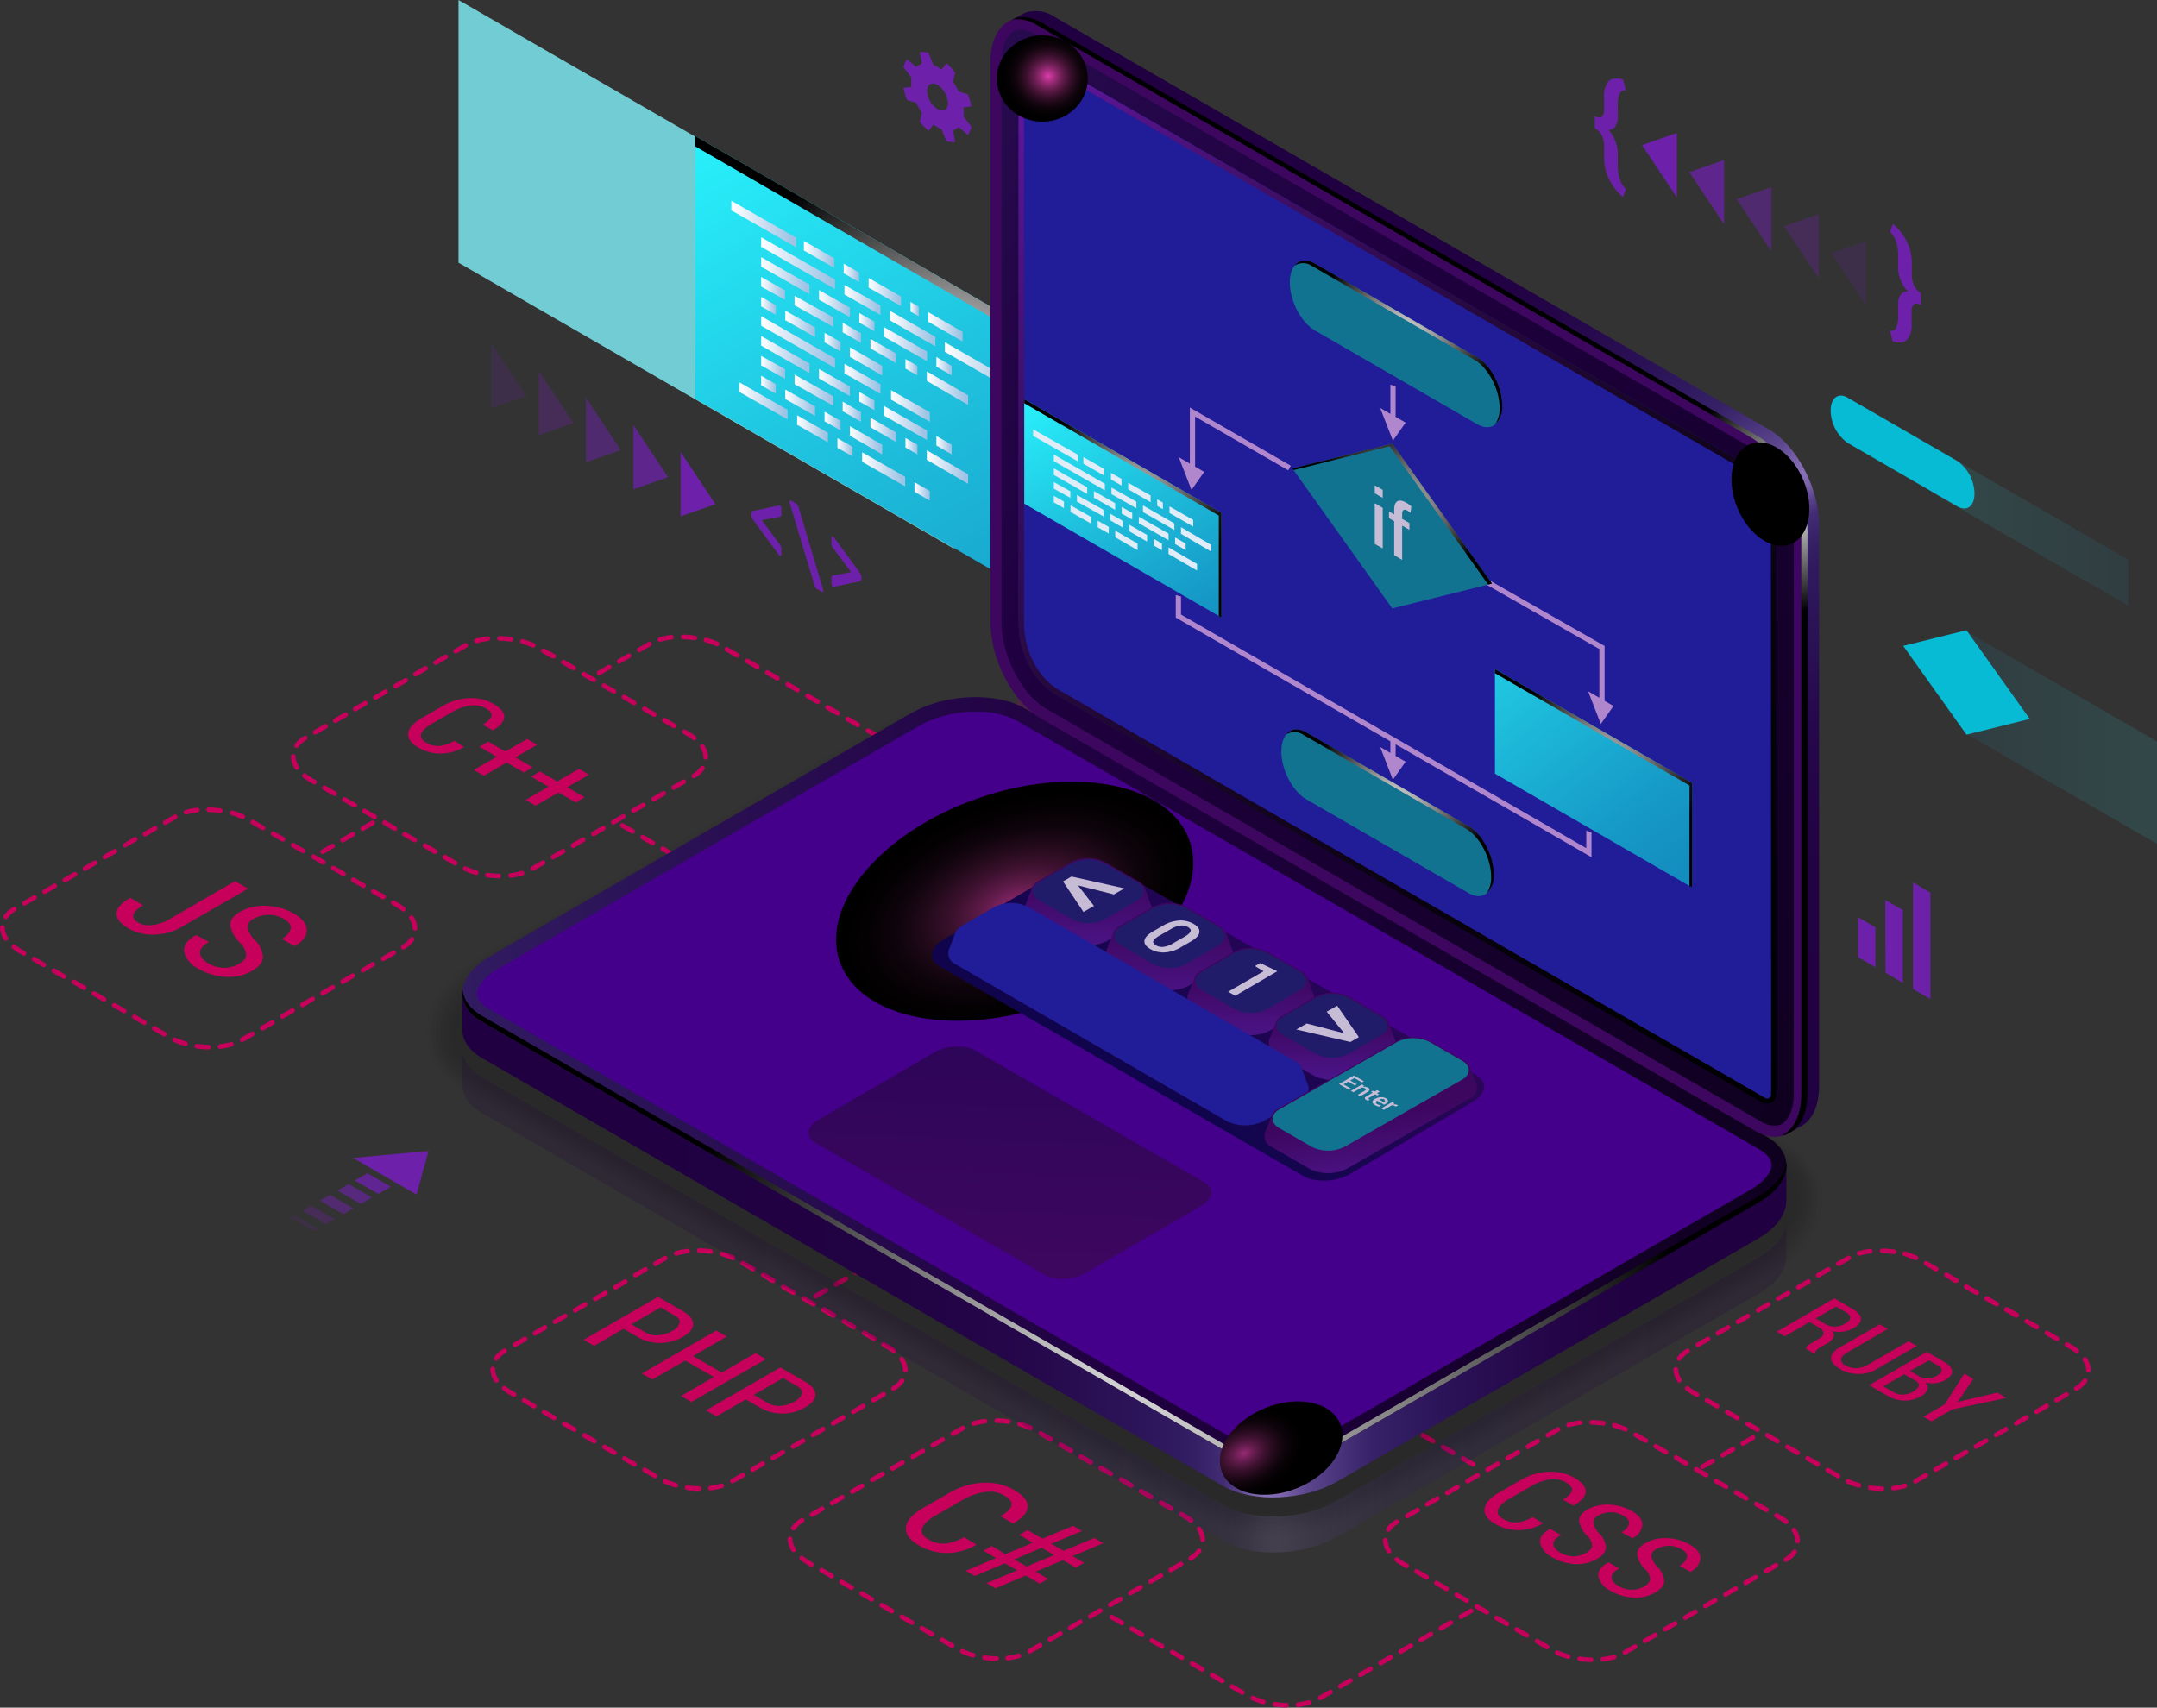 <svg xmlns="http://www.w3.org/2000/svg" xmlns:xlink="http://www.w3.org/1999/xlink" viewBox="0 0 412.11 326.32"><rect x="0" y="0" width="412.11" height="326.32" fill="#333333" stroke="none"/><defs><style>.cls-1{isolation:isolate;}.cls-111,.cls-2{opacity:0.5;}.cls-105,.cls-106,.cls-107,.cls-108,.cls-109,.cls-110,.cls-111,.cls-112,.cls-2,.cls-56,.cls-6,.cls-75,.cls-76,.cls-84,.cls-85{mix-blend-mode:color-dodge;}.cls-2{fill:url(#radial-gradient);}.cls-3{fill:#71ccd4;}.cls-100,.cls-101,.cls-102,.cls-104,.cls-113,.cls-115,.cls-3,.cls-5,.cls-74,.cls-83,.cls-98,.cls-99{mix-blend-mode:screen;}.cls-4{fill:url(#New_Gradient_Swatch_copy_7);}.cls-5{fill:url(#Radial_Gradient_1);}.cls-7{fill:url(#linear-gradient);}.cls-8{fill:url(#linear-gradient-2);}.cls-9{fill:url(#linear-gradient-3);}.cls-10{fill:url(#linear-gradient-4);}.cls-11{fill:url(#linear-gradient-5);}.cls-12{fill:url(#linear-gradient-6);}.cls-13{fill:url(#linear-gradient-7);}.cls-14{fill:url(#linear-gradient-8);}.cls-15{fill:url(#linear-gradient-9);}.cls-16{fill:url(#linear-gradient-10);}.cls-17{fill:url(#linear-gradient-11);}.cls-18{fill:url(#linear-gradient-12);}.cls-19{fill:url(#linear-gradient-13);}.cls-20{fill:url(#linear-gradient-14);}.cls-21{fill:url(#linear-gradient-15);}.cls-22{fill:url(#linear-gradient-16);}.cls-23{fill:url(#linear-gradient-17);}.cls-24{fill:url(#linear-gradient-18);}.cls-25{fill:url(#linear-gradient-19);}.cls-26{fill:url(#linear-gradient-20);}.cls-27{fill:url(#linear-gradient-21);}.cls-28{fill:url(#linear-gradient-22);}.cls-29{fill:url(#linear-gradient-23);}.cls-30{fill:url(#linear-gradient-24);}.cls-31{fill:url(#linear-gradient-25);}.cls-32{fill:url(#linear-gradient-26);}.cls-33{fill:url(#linear-gradient-27);}.cls-34{fill:url(#linear-gradient-28);}.cls-35{fill:url(#linear-gradient-29);}.cls-36{fill:url(#linear-gradient-30);}.cls-37{fill:url(#linear-gradient-31);}.cls-38{fill:url(#linear-gradient-32);}.cls-39{fill:url(#linear-gradient-33);}.cls-40{fill:url(#linear-gradient-34);}.cls-41{fill:url(#linear-gradient-35);}.cls-42{fill:url(#linear-gradient-36);}.cls-43{fill:url(#linear-gradient-37);}.cls-44{fill:url(#linear-gradient-38);}.cls-45{fill:url(#linear-gradient-39);}.cls-46{fill:url(#linear-gradient-40);}.cls-47{fill:url(#linear-gradient-41);}.cls-48{fill:url(#linear-gradient-42);}.cls-49{fill:url(#linear-gradient-43);}.cls-50{fill:url(#linear-gradient-44);}.cls-51{fill:url(#linear-gradient-45);}.cls-52{fill:url(#linear-gradient-46);}.cls-53{fill:url(#linear-gradient-47);}.cls-54{fill:url(#linear-gradient-48);}.cls-55{fill:#c7005b;}.cls-105,.cls-56{opacity:0.8;}.cls-105,.cls-106,.cls-107,.cls-108,.cls-109,.cls-110,.cls-111,.cls-112,.cls-57{fill:#7c1dc9;}.cls-58,.cls-72{opacity:0.2;}.cls-59{opacity:0;}.cls-60{opacity:0.09;}.cls-61{opacity:0.18;}.cls-62{opacity:0.27;}.cls-63{opacity:0.36;}.cls-64{opacity:0.45;}.cls-65{opacity:0.55;}.cls-66{opacity:0.64;}.cls-67{opacity:0.73;}.cls-68{opacity:0.82;}.cls-69{opacity:0.91;}.cls-70{fill:url(#linear-gradient-49);}.cls-71{fill:url(#linear-gradient-50);}.cls-72{fill:url(#linear-gradient-51);}.cls-73{fill:#45008b;}.cls-74{fill:url(#Radial_Gradient_1-2);}.cls-75{fill:url(#New_Gradient_Swatch_copy);}.cls-76{fill:url(#New_Gradient_Swatch_copy-2);}.cls-77{fill:url(#linear-gradient-52);}.cls-78{fill:url(#linear-gradient-53);}.cls-79{fill:url(#linear-gradient-54);}.cls-80{fill:#211c98;}.cls-81{fill:url(#New_Gradient_Swatch_copy_38);}.cls-82{fill:url(#linear-gradient-55);}.cls-83{fill:url(#Radial_Gradient_1-3);}.cls-84{fill:url(#radial-gradient-2);}.cls-85{fill:url(#radial-gradient-3);}.cls-86{fill:url(#linear-gradient-56);}.cls-87{fill:url(#linear-gradient-57);}.cls-88{fill:#211c6a;}.cls-89{fill:url(#linear-gradient-58);}.cls-90{fill:url(#linear-gradient-59);}.cls-91{fill:url(#linear-gradient-60);}.cls-92{fill:#c7bcd6;}.cls-93{fill:url(#linear-gradient-61);}.cls-94{fill:#127390;}.cls-95{fill:url(#New_Gradient_Swatch_copy_7-2);}.cls-96{fill:url(#New_Gradient_Swatch_copy_7-3);}.cls-97{fill:#b086cc;}.cls-98{fill:url(#Radial_Gradient_1-4);}.cls-99{fill:url(#Radial_Gradient_1-5);}.cls-100{fill:url(#Radial_Gradient_1-6);}.cls-101{fill:url(#Radial_Gradient_1-7);}.cls-102{fill:url(#Radial_Gradient_1-8);}.cls-103{fill:#e0ecf7;}.cls-106{opacity:0.6;}.cls-107{opacity:0.4;}.cls-108{opacity:0.25;}.cls-109{opacity:0.15;}.cls-110{opacity:0.3;}.cls-113,.cls-115{opacity:0.1;}.cls-113{fill:url(#New_Gradient_Swatch_copy_7-4);}.cls-114{fill:#06bbd3;}.cls-115{fill:url(#New_Gradient_Swatch_copy_7-5);}</style><radialGradient id="radial-gradient" cx="11337.81" cy="-608.57" r="194.55" gradientTransform="matrix(-0.42, 0, 0, 0.43, 4983.22, 438.94)" gradientUnits="userSpaceOnUse"><stop offset="0" stop-color="#fa45c1"/><stop offset="0.21" stop-color="#cb389d"/><stop offset="0.67" stop-color="#571843"/><stop offset="1"/></radialGradient><linearGradient id="New_Gradient_Swatch_copy_7" x1="226.2" y1="158.47" x2="142.06" y2="12.17" gradientUnits="userSpaceOnUse"><stop offset="0.04" stop-color="#138bbd"/><stop offset="0.23" stop-color="#169ac7"/><stop offset="0.59" stop-color="#1fc3df"/><stop offset="1" stop-color="#2af6ff"/></linearGradient><radialGradient id="Radial_Gradient_1" cx="180.16" cy="78.42" r="49.93" gradientUnits="userSpaceOnUse"><stop offset="0" stop-color="#fff"/><stop offset="1"/></radialGradient><linearGradient id="linear-gradient" x1="165.96" y1="55.8" x2="172.14" y2="55.8" gradientUnits="userSpaceOnUse"><stop offset="0" stop-color="#fff"/><stop offset="0.94" stop-color="#9ec3e5"/></linearGradient><linearGradient id="linear-gradient-2" x1="162.39" y1="69.06" x2="168.54" y2="69.06" xlink:href="#linear-gradient"/><linearGradient id="linear-gradient-3" x1="161.34" y1="57.31" x2="168.21" y2="57.31" xlink:href="#linear-gradient"/><linearGradient id="linear-gradient-4" x1="160.99" y1="63.6" x2="164.49" y2="63.6" xlink:href="#linear-gradient"/><linearGradient id="linear-gradient-5" x1="150.04" y1="61.88" x2="155.72" y2="61.88" xlink:href="#linear-gradient"/><linearGradient id="linear-gradient-6" x1="166.31" y1="67.06" x2="171.18" y2="67.06" xlink:href="#linear-gradient"/><linearGradient id="linear-gradient-7" x1="164.18" y1="61.56" x2="167.07" y2="61.56" xlink:href="#linear-gradient"/><linearGradient id="linear-gradient-8" x1="173.96" y1="59.07" x2="175.54" y2="59.07" xlink:href="#linear-gradient"/><linearGradient id="linear-gradient-9" x1="156.48" y1="58.02" x2="162.36" y2="58.02" xlink:href="#linear-gradient"/><linearGradient id="linear-gradient-10" x1="170.04" y1="62.79" x2="178.7" y2="62.79" xlink:href="#linear-gradient"/><linearGradient id="linear-gradient-11" x1="151.81" y1="59.48" x2="159.2" y2="59.48" xlink:href="#linear-gradient"/><linearGradient id="linear-gradient-12" x1="153.59" y1="48.61" x2="159.37" y2="48.61" xlink:href="#linear-gradient"/><linearGradient id="linear-gradient-13" x1="161.19" y1="52.15" x2="164.13" y2="52.15" xlink:href="#linear-gradient"/><linearGradient id="linear-gradient-14" x1="157.54" y1="65.38" x2="160.59" y2="65.38" xlink:href="#linear-gradient"/><linearGradient id="linear-gradient-15" x1="177.08" y1="74.17" x2="184.96" y2="74.17" xlink:href="#linear-gradient"/><linearGradient id="linear-gradient-16" x1="145.43" y1="58.44" x2="148.22" y2="58.44" xlink:href="#linear-gradient"/><linearGradient id="linear-gradient-17" x1="139.73" y1="42.81" x2="152.12" y2="42.81" xlink:href="#linear-gradient"/><linearGradient id="linear-gradient-18" x1="178.91" y1="69.98" x2="181.82" y2="69.98" xlink:href="#linear-gradient"/><linearGradient id="linear-gradient-19" x1="180.53" y1="70.22" x2="194.14" y2="70.22" xlink:href="#linear-gradient"/><linearGradient id="linear-gradient-20" x1="168.9" y1="65.76" x2="177.11" y2="65.76" xlink:href="#linear-gradient"/><linearGradient id="linear-gradient-21" x1="177.36" y1="62.45" x2="183.9" y2="62.45" xlink:href="#linear-gradient"/><linearGradient id="linear-gradient-22" x1="145.43" y1="55.12" x2="149.99" y2="55.12" xlink:href="#linear-gradient"/><linearGradient id="linear-gradient-23" x1="173" y1="70.18" x2="175.28" y2="70.18" xlink:href="#linear-gradient"/><linearGradient id="linear-gradient-24" x1="145.43" y1="52.68" x2="154.65" y2="52.68" xlink:href="#linear-gradient"/><linearGradient id="linear-gradient-25" x1="170.24" y1="77.57" x2="177.64" y2="77.57" xlink:href="#linear-gradient"/><linearGradient id="linear-gradient-26" x1="145.43" y1="50.29" x2="159.52" y2="50.29" xlink:href="#linear-gradient"/><linearGradient id="linear-gradient-27" x1="162.39" y1="84.13" x2="168.54" y2="84.13" xlink:href="#linear-gradient"/><linearGradient id="linear-gradient-28" x1="161.34" y1="72.39" x2="168.21" y2="72.39" xlink:href="#linear-gradient"/><linearGradient id="linear-gradient-29" x1="160.99" y1="78.67" x2="164.49" y2="78.67" xlink:href="#linear-gradient"/><linearGradient id="linear-gradient-30" x1="150.04" y1="76.96" x2="155.72" y2="76.96" xlink:href="#linear-gradient"/><linearGradient id="linear-gradient-31" x1="166.31" y1="82.14" x2="171.18" y2="82.14" xlink:href="#linear-gradient"/><linearGradient id="linear-gradient-32" x1="164.18" y1="76.63" x2="167.07" y2="76.63" xlink:href="#linear-gradient"/><linearGradient id="linear-gradient-33" x1="156.48" y1="73.1" x2="162.36" y2="73.1" xlink:href="#linear-gradient"/><linearGradient id="linear-gradient-34" x1="151.81" y1="74.56" x2="159.2" y2="74.56" xlink:href="#linear-gradient"/><linearGradient id="linear-gradient-35" x1="157.54" y1="80.46" x2="160.59" y2="80.46" xlink:href="#linear-gradient"/><linearGradient id="linear-gradient-36" x1="177.08" y1="89.25" x2="184.96" y2="89.25" xlink:href="#linear-gradient"/><linearGradient id="linear-gradient-37" x1="145.43" y1="73.52" x2="148.22" y2="73.52" xlink:href="#linear-gradient"/><linearGradient id="linear-gradient-38" x1="178.91" y1="85.06" x2="181.82" y2="85.06" xlink:href="#linear-gradient"/><linearGradient id="linear-gradient-39" x1="168.9" y1="80.84" x2="177.11" y2="80.84" xlink:href="#linear-gradient"/><linearGradient id="linear-gradient-40" x1="145.43" y1="70.2" x2="149.99" y2="70.2" xlink:href="#linear-gradient"/><linearGradient id="linear-gradient-41" x1="173" y1="85.26" x2="175.28" y2="85.26" xlink:href="#linear-gradient"/><linearGradient id="linear-gradient-42" x1="145.43" y1="67.75" x2="154.65" y2="67.75" xlink:href="#linear-gradient"/><linearGradient id="linear-gradient-43" x1="160" y1="85.48" x2="162.89" y2="85.48" xlink:href="#linear-gradient"/><linearGradient id="linear-gradient-44" x1="152.3" y1="81.94" x2="158.18" y2="81.94" xlink:href="#linear-gradient"/><linearGradient id="linear-gradient-45" x1="174.72" y1="93.91" x2="177.64" y2="93.91" xlink:href="#linear-gradient"/><linearGradient id="linear-gradient-46" x1="164.71" y1="89.68" x2="172.93" y2="89.68" xlink:href="#linear-gradient"/><linearGradient id="linear-gradient-47" x1="141.25" y1="76.6" x2="150.47" y2="76.6" xlink:href="#linear-gradient"/><linearGradient id="linear-gradient-48" x1="145.43" y1="65.37" x2="159.52" y2="65.37" xlink:href="#linear-gradient"/><linearGradient id="linear-gradient-49" x1="102.38" y1="213.12" x2="365.31" y2="213.12" gradientUnits="userSpaceOnUse"><stop offset="0.06" stop-color="#200041"/><stop offset="0.26" stop-color="#210243"/><stop offset="0.36" stop-color="#25084b"/><stop offset="0.43" stop-color="#2c1358"/><stop offset="0.47" stop-color="#311b61"/><stop offset="0.48" stop-color="#351f65"/><stop offset="0.5" stop-color="#422c73"/><stop offset="0.51" stop-color="#584188"/><stop offset="0.52" stop-color="#765fa7"/><stop offset="0.53" stop-color="#8770b8"/><stop offset="0.54" stop-color="#7e67ae"/><stop offset="0.56" stop-color="#5c468d"/><stop offset="0.59" stop-color="#442e75"/><stop offset="0.61" stop-color="#362066"/><stop offset="0.63" stop-color="#311b61"/><stop offset="0.67" stop-color="#2a1155"/><stop offset="0.75" stop-color="#230446"/><stop offset="0.81" stop-color="#200041"/><stop offset="1" stop-color="#200041"/></linearGradient><linearGradient id="linear-gradient-50" x1="88.33" y1="206.24" x2="341.29" y2="206.24" gradientUnits="userSpaceOnUse"><stop offset="0" stop-color="#311b61"/><stop offset="0.2" stop-color="#290f52"/><stop offset="0.49" stop-color="#200041"/><stop offset="1" stop-color="#0f001f"/></linearGradient><linearGradient id="linear-gradient-51" x1="104.14" y1="248.33" x2="367.07" y2="248.33" xlink:href="#linear-gradient-49"/><radialGradient id="Radial_Gradient_1-2" cx="224.66" cy="251.13" r="94.93" xlink:href="#Radial_Gradient_1"/><radialGradient id="New_Gradient_Swatch_copy" cx="1521.86" cy="-1437.13" r="46.1" gradientTransform="matrix(0.26, 0, 0, 0.18, -157.85, 533.62)" gradientUnits="userSpaceOnUse"><stop offset="0" stop-color="#972a74"/><stop offset="0.04" stop-color="#8a266a"/><stop offset="0.19" stop-color="#601b4a"/><stop offset="0.35" stop-color="#3d112f"/><stop offset="0.51" stop-color="#230a1b"/><stop offset="0.67" stop-color="#0f040c"/><stop offset="0.83" stop-color="#040103"/><stop offset="1"/></radialGradient><radialGradient id="New_Gradient_Swatch_copy-2" cx="1178.25" cy="-1986.2" r="35.36" gradientTransform="matrix(1, 0, 0, 0.59, -984.33, 1345.15)" xlink:href="#New_Gradient_Swatch_copy"/><linearGradient id="linear-gradient-52" x1="-577.81" y1="403.04" x2="-655.83" y2="344.06" gradientTransform="matrix(0.87, 0.5, -1.5, 0.29, 1291.55, 411.74)" gradientUnits="userSpaceOnUse"><stop offset="0" stop-color="#3d065f"/><stop offset="1" stop-color="#260556"/></linearGradient><linearGradient id="linear-gradient-53" x1="5100.48" y1="-33.37" x2="4837.32" y2="195.21" gradientTransform="matrix(-1, 0, 0, 1, 5202.01, 0)" gradientUnits="userSpaceOnUse"><stop offset="0.19" stop-color="#3d065f"/><stop offset="0.93" stop-color="#3d065f"/></linearGradient><linearGradient id="linear-gradient-54" x1="5097.7" y1="-30.96" x2="4838.96" y2="193.78" gradientTransform="matrix(-1, 0, 0, 1, 5202.01, 0)" xlink:href="#linear-gradient-50"/><linearGradient id="New_Gradient_Swatch_copy_38" x1="170.52" y1="-3.56" x2="352.93" y2="211.49" gradientUnits="userSpaceOnUse"><stop offset="0" stop-color="#7c1dc9"/><stop offset="0.03" stop-color="#741bbd"/><stop offset="0.16" stop-color="#56148b"/><stop offset="0.3" stop-color="#3b0e60"/><stop offset="0.43" stop-color="#26093e"/><stop offset="0.57" stop-color="#150523"/><stop offset="0.71" stop-color="#09020f"/><stop offset="0.85" stop-color="#020104"/><stop offset="1"/></linearGradient><linearGradient id="linear-gradient-55" x1="1364.02" y1="222" x2="1234.66" y2="15.3" gradientTransform="translate(-985.58)" xlink:href="#linear-gradient-49"/><radialGradient id="Radial_Gradient_1-3" cx="1327.11" cy="95.01" r="21.98" gradientTransform="translate(-985.58)" xlink:href="#Radial_Gradient_1"/><radialGradient id="radial-gradient-2" cx="285.06" cy="7471.62" r="10.31" gradientTransform="matrix(0, 1, -0.66, 0, 5298.03, -190.41)" xlink:href="#New_Gradient_Swatch_copy"/><radialGradient id="radial-gradient-3" cx="324.24" cy="-288.46" r="55.56" gradientTransform="translate(148.41 57.82) scale(0.16 0.15)" gradientUnits="userSpaceOnUse"><stop offset="0" stop-color="#dc3daa"/><stop offset="0.07" stop-color="#bd3492"/><stop offset="0.2" stop-color="#8b276b"/><stop offset="0.33" stop-color="#601b4a"/><stop offset="0.46" stop-color="#3e1130"/><stop offset="0.59" stop-color="#230a1b"/><stop offset="0.72" stop-color="#0f040c"/><stop offset="0.86" stop-color="#040103"/><stop offset="1"/></radialGradient><linearGradient id="linear-gradient-56" x1="267.52" y1="155.07" x2="222.29" y2="204.31" gradientUnits="userSpaceOnUse"><stop offset="0" stop-color="#3d065f"/><stop offset="1" stop-color="#12054e"/><stop offset="1" stop-color="#10054d"/></linearGradient><linearGradient id="linear-gradient-57" x1="207.93" y1="168.17" x2="207.93" y2="188.29" gradientUnits="userSpaceOnUse"><stop offset="0" stop-color="#3d065f"/><stop offset="1" stop-color="#521b9a"/></linearGradient><linearGradient id="linear-gradient-58" x1="223.46" y1="176.75" x2="223.46" y2="198.63" xlink:href="#linear-gradient-57"/><linearGradient id="linear-gradient-59" x1="238.99" y1="186.58" x2="238.99" y2="203.92" xlink:href="#linear-gradient-57"/><linearGradient id="linear-gradient-60" x1="254.53" y1="195.25" x2="254.53" y2="210.67" xlink:href="#linear-gradient-57"/><linearGradient id="linear-gradient-61" x1="261.99" y1="213.12" x2="264.82" y2="230.62" xlink:href="#linear-gradient-57"/><linearGradient id="New_Gradient_Swatch_copy_7-2" x1="323.43" y1="172.7" x2="266.43" y2="100.7" xlink:href="#New_Gradient_Swatch_copy_7"/><linearGradient id="New_Gradient_Swatch_copy_7-3" x1="232.85" y1="129.01" x2="199.35" y2="70.76" xlink:href="#New_Gradient_Swatch_copy_7"/><radialGradient id="Radial_Gradient_1-4" cx="304.46" cy="148.73" r="19.88" xlink:href="#Radial_Gradient_1"/><radialGradient id="Radial_Gradient_1-5" cx="214.52" cy="97.14" r="19.88" xlink:href="#Radial_Gradient_1"/><radialGradient id="Radial_Gradient_1-6" cx="267.16" cy="65.47" r="17.89" xlink:href="#Radial_Gradient_1"/><radialGradient id="Radial_Gradient_1-7" cx="265.54" cy="155.08" r="17.89" xlink:href="#Radial_Gradient_1"/><radialGradient id="Radial_Gradient_1-8" cx="265.99" cy="98.24" r="16.5" xlink:href="#Radial_Gradient_1"/><linearGradient id="New_Gradient_Swatch_copy_7-4" x1="9986.58" y1="5958.84" x2="9944.84" y2="5958.84" gradientTransform="translate(10352.28 6099.67) rotate(180)" xlink:href="#New_Gradient_Swatch_copy_7"/><linearGradient id="New_Gradient_Swatch_copy_7-5" x1="9992.08" y1="5998.98" x2="9950.34" y2="5998.98" gradientTransform="translate(-9575.96 -5898.29)" xlink:href="#New_Gradient_Swatch_copy_7"/></defs><title>Software development</title><g class="cls-1"><g id="Layer_1" data-name="Layer 1"><ellipse class="cls-2" cx="265.14" cy="174.94" rx="80.96" ry="84.4"/><polygon class="cls-3" points="182.22 104.83 87.6 50.2 87.6 0 182.22 54.63 182.22 104.83"/><polygon class="cls-4" points="227.47 130.83 132.85 76.2 132.85 26 227.47 80.63 227.47 130.83"/><polygon class="cls-5" points="132.85 26 132.85 27.98 226.21 81.89 226.21 130.11 227.47 130.83 227.47 80.63 132.85 26"/><g class="cls-6"><polygon class="cls-7" points="165.96 54.95 172.14 58.49 172.14 56.66 165.96 53.12 165.96 54.95"/><polygon class="cls-8" points="168.54 69.92 162.39 66.37 162.39 68.19 168.54 71.75 168.54 69.92"/><polygon class="cls-9" points="168.21 60.17 168.21 58.35 161.34 54.45 161.34 56.28 168.21 60.17"/><polygon class="cls-10" points="161 61.67 161 63.5 164.49 65.52 164.49 63.69 161 61.67"/><polygon class="cls-11" points="155.72 64.4 155.72 62.57 150.04 59.36 150.04 61.19 155.72 64.4"/><polygon class="cls-12" points="171.18 67.55 166.31 64.75 166.31 66.57 171.18 69.38 171.18 67.55"/><polygon class="cls-13" points="164.18 59.82 164.18 61.65 167.07 63.29 167.07 61.47 164.18 59.82"/><polygon class="cls-14" points="173.97 57.7 173.97 59.53 175.54 60.44 175.54 58.62 173.97 57.7"/><polygon class="cls-15" points="162.36 60.61 162.36 58.78 156.48 55.43 156.48 57.26 162.36 60.61"/><polygon class="cls-16" points="170.04 59.39 170.04 61.22 178.7 66.18 178.7 64.36 170.04 59.39"/><polygon class="cls-17" points="159.2 62.46 159.2 60.64 151.81 56.51 151.81 58.33 159.2 62.46"/><polygon class="cls-18" points="153.59 46.04 153.59 47.87 159.37 51.17 159.37 49.35 153.59 46.04"/><polygon class="cls-19" points="164.13 52.08 161.19 50.39 161.19 52.22 164.13 53.9 164.13 52.08"/><polygon class="cls-20" points="160.59 65.33 157.54 63.6 157.54 65.43 160.59 67.16 160.59 65.33"/><polygon class="cls-21" points="177.08 72.79 184.96 77.37 184.96 75.55 177.08 70.97 177.08 72.79"/><polygon class="cls-22" points="148.22 58.33 145.43 56.73 145.43 58.55 148.22 60.15 148.22 58.33"/><polygon class="cls-23" points="139.73 38.37 139.73 40.2 152.12 47.26 152.12 45.43 139.73 38.37"/><polygon class="cls-24" points="178.91 70.05 181.82 71.75 181.82 69.92 178.91 68.22 178.91 70.05"/><polygon class="cls-25" points="180.53 67.23 194.14 75.04 194.14 73.22 180.53 65.4 180.53 67.23"/><polygon class="cls-26" points="168.9 64.33 177.11 69.01 177.11 67.18 168.9 62.51 168.9 64.33"/><polygon class="cls-27" points="177.36 59.66 177.36 61.49 183.9 65.23 183.9 63.41 177.36 59.66"/><polygon class="cls-28" points="149.99 55.48 145.43 52.93 145.43 54.76 149.99 57.31 149.99 55.48"/><polygon class="cls-29" points="175.28 69.93 173 68.61 173 70.43 175.28 71.75 175.28 69.93"/><polygon class="cls-30" points="154.65 54.39 145.43 49.14 145.43 50.96 154.65 56.22 154.65 54.39"/><polygon class="cls-31" points="170.24 76.37 177.64 80.59 177.64 78.77 170.24 74.55 170.24 76.37"/><polygon class="cls-32" points="159.52 53.41 145.43 45.34 145.43 47.17 159.52 55.23 159.52 53.41"/></g><g class="cls-6"><polygon class="cls-33" points="168.54 85 162.39 81.44 162.39 83.27 168.54 86.82 168.54 85"/><polygon class="cls-34" points="168.21 75.25 168.21 73.43 161.34 69.53 161.34 71.36 168.21 75.25"/><polygon class="cls-35" points="161 76.75 161 78.58 164.49 80.59 164.49 78.77 161 76.75"/><polygon class="cls-36" points="155.72 79.47 155.72 77.65 150.04 74.44 150.04 76.26 155.72 79.47"/><polygon class="cls-37" points="171.18 82.63 166.31 79.82 166.31 81.65 171.18 84.46 171.18 82.63"/><polygon class="cls-38" points="164.18 74.9 164.18 76.72 167.07 78.37 167.07 76.54 164.18 74.9"/><polygon class="cls-39" points="162.36 75.68 162.36 73.86 156.48 70.51 156.48 72.33 162.36 75.68"/><polygon class="cls-40" points="159.2 77.54 159.2 75.72 151.81 71.58 151.81 73.41 159.2 77.54"/><polygon class="cls-41" points="160.59 80.41 157.54 78.68 157.54 80.51 160.59 82.23 160.59 80.41"/><polygon class="cls-42" points="177.08 87.87 184.96 92.45 184.96 90.63 177.08 86.05 177.08 87.87"/><polygon class="cls-43" points="148.22 73.41 145.43 71.8 145.43 73.63 148.22 75.23 148.22 73.41"/><polygon class="cls-44" points="178.91 85.13 181.82 86.83 181.82 85 178.91 83.3 178.91 85.13"/><polygon class="cls-45" points="168.9 79.41 177.11 84.09 177.11 82.26 168.9 77.58 168.9 79.41"/><polygon class="cls-46" points="149.99 70.56 145.43 68.01 145.43 69.83 149.99 72.39 149.99 70.56"/><polygon class="cls-47" points="175.28 85.01 173 83.69 173 85.51 175.28 86.83 175.28 85.01"/><polygon class="cls-48" points="154.65 69.47 145.43 64.21 145.43 66.04 154.65 71.3 154.65 69.47"/><polygon class="cls-49" points="160 83.74 160 85.57 162.89 87.22 162.89 85.39 160 83.74"/><polygon class="cls-50" points="158.18 84.53 158.18 82.7 152.3 79.35 152.3 81.18 158.18 84.53"/><polygon class="cls-51" points="174.72 93.97 177.64 95.67 177.64 93.84 174.72 92.14 174.72 93.97"/><polygon class="cls-52" points="164.72 88.25 172.93 92.93 172.93 91.11 164.72 86.43 164.72 88.25"/><polygon class="cls-53" points="150.47 78.31 141.25 73.06 141.25 74.89 150.47 80.14 150.47 78.31"/><polygon class="cls-54" points="159.52 68.49 145.43 60.42 145.43 62.25 159.52 70.31 159.52 68.49"/></g><g class="cls-6"><path class="cls-55" d="M245.77,326.32a19.13,19.13,0,0,1-2.26-.19.44.44,0,0,1-.38-.51.46.46,0,0,1,.51-.38,15.46,15.46,0,0,0,2.15.18.45.45,0,0,1,.44.46.46.46,0,0,1-.45.44Z"/><path class="cls-55" d="M247.55,325.82a.45.45,0,0,1,.39-.5,13.23,13.23,0,0,0,2.1-.42.45.45,0,0,1,.25.86,13,13,0,0,1-2.25.45h0A.44.44,0,0,1,247.55,325.82Z"/><path class="cls-55" d="M241.28,325.66a15.44,15.44,0,0,1-2.14-.77.45.45,0,0,1,.36-.82,15,15,0,0,0,2,.73.45.45,0,0,1-.12.88Z"/><path class="cls-55" d="M251.84,324.7a.48.48,0,0,1,.18-.63l1.92-1.1a.44.44,0,0,1,.61.16.43.43,0,0,1-.16.61l-1.92,1.11-.26-.37.22.39a.42.42,0,0,1-.21.06A.45.45,0,0,1,251.84,324.7Z"/><path class="cls-55" d="M237.14,323.82l-1.92-1.11a.45.45,0,1,1,.45-.77l1.92,1.11a.45.45,0,0,1-.23.83A.46.46,0,0,1,237.14,323.82Z"/><path class="cls-55" d="M255.7,322.47a.45.45,0,0,1,.16-.61l1.92-1.11a.45.45,0,0,1,.61.16.43.43,0,0,1-.16.61l-1.92,1.11a.46.46,0,0,1-.22.06A.44.44,0,0,1,255.7,322.47Z"/><path class="cls-55" d="M233.3,321.6l-1.92-1.1a.45.45,0,0,1-.16-.62.44.44,0,0,1,.61-.16l1.92,1.11a.45.45,0,0,1-.23.83A.37.37,0,0,1,233.3,321.6Z"/><path class="cls-55" d="M259.54,320.25a.45.45,0,0,1,.16-.61l1.92-1.11a.46.46,0,0,1,.62.16.46.46,0,0,1-.17.62l-1.92,1.11a.46.46,0,0,1-.22.06A.43.43,0,0,1,259.54,320.25Z"/><path class="cls-55" d="M229.46,319.39l-1.92-1.11a.45.45,0,0,1,.45-.78l1.92,1.11a.45.45,0,0,1,.16.61.43.43,0,0,1-.39.23A.46.46,0,0,1,229.46,319.39Z"/><path class="cls-55" d="M263.38,318a.45.45,0,0,1,.16-.61l1.92-1.11a.46.46,0,0,1,.62.17.45.45,0,0,1-.17.61L264,318.2a.46.46,0,0,1-.22.06A.43.43,0,0,1,263.38,318Z"/><path class="cls-55" d="M225.62,317.17l-1.92-1.11a.45.45,0,0,1,.45-.77l1.92,1.11a.45.45,0,0,1-.23.83A.46.46,0,0,1,225.62,317.17Z"/><path class="cls-55" d="M267.22,315.82a.45.45,0,0,1,.16-.61l1.93-1.11a.44.44,0,1,1,.44.77L267.83,316a.46.46,0,0,1-.22.06A.44.44,0,0,1,267.22,315.82Z"/><path class="cls-55" d="M221.78,315l-1.92-1.11a.44.44,0,0,1-.17-.61.45.45,0,0,1,.62-.16l1.92,1.11a.45.45,0,0,1,.16.61.44.44,0,0,1-.39.22A.46.46,0,0,1,221.78,315Z"/><path class="cls-55" d="M271.06,313.6a.45.45,0,0,1,.17-.61l1.92-1.11a.45.45,0,0,1,.61.16.44.44,0,0,1-.17.61l-1.92,1.11a.43.43,0,0,1-.22.06A.46.46,0,0,1,271.06,313.6Z"/><path class="cls-55" d="M217.94,312.73l-1.92-1.1a.46.46,0,0,1-.17-.62.46.46,0,0,1,.62-.16l1.92,1.11a.45.45,0,0,1-.23.84A.38.38,0,0,1,217.94,312.73Z"/><path class="cls-55" d="M274.9,311.38a.45.45,0,0,1,.17-.61l1.92-1.11a.45.45,0,0,1,.44.78l-1.92,1.11a.43.43,0,0,1-.22.06A.45.45,0,0,1,274.9,311.38Z"/><path class="cls-55" d="M214.1,310.52l-1.92-1.11a.45.45,0,0,1-.17-.61.46.46,0,0,1,.62-.17l1.92,1.11a.45.45,0,0,1,.16.61.43.43,0,0,1-.39.23A.46.46,0,0,1,214.1,310.52Z"/><path class="cls-55" d="M281.24,280.22l-1.92-1.11a.44.44,0,0,1-.16-.61.44.44,0,0,1,.61-.17l1.92,1.11a.45.45,0,0,1,.16.61.43.43,0,0,1-.39.23A.46.46,0,0,1,281.24,280.22Z"/><path class="cls-55" d="M277.4,278l-1.92-1.11a.45.45,0,0,1-.17-.61.46.46,0,0,1,.62-.17l1.92,1.11a.45.45,0,0,1,.16.61.43.43,0,0,1-.39.23A.46.46,0,0,1,277.4,278Z"/><path class="cls-55" d="M273.56,275.78l-1.92-1.11a.45.45,0,0,1-.17-.61.45.45,0,0,1,.62-.16L274,275a.45.45,0,0,1,.16.61.44.44,0,0,1-.39.22A.46.46,0,0,1,273.56,275.78Z"/><path class="cls-55" d="M128.32,163.7l-1.92-1.11a.45.45,0,0,1,.45-.78l1.92,1.11a.44.44,0,0,1,.16.61.43.43,0,0,1-.38.23A.46.46,0,0,1,128.32,163.7Z"/><path class="cls-55" d="M124.48,161.48l-1.92-1.11a.44.44,0,0,1-.16-.61.43.43,0,0,1,.61-.16l1.92,1.1a.45.45,0,0,1,.16.62.44.44,0,0,1-.38.22A.46.46,0,0,1,124.48,161.48Z"/><path class="cls-55" d="M120.64,159.26l-1.92-1.11a.45.45,0,1,1,.45-.77l1.92,1.11a.45.45,0,0,1-.23.83A.46.46,0,0,1,120.64,159.26Z"/><path class="cls-55" d="M278.74,309.16a.45.45,0,0,1,.17-.61l1.92-1.11a.46.46,0,0,1,.61.17.45.45,0,0,1-.17.61l-1.92,1.11a.43.43,0,0,1-.22.06A.45.45,0,0,1,278.74,309.16Z"/><path class="cls-55" d="M61.24,163a.44.44,0,0,1,.17-.61l1.92-1.11a.44.44,0,1,1,.44.77l-1.92,1.11a.43.43,0,0,1-.22.06A.47.47,0,0,1,61.24,163Z"/><path class="cls-55" d="M65.08,160.78a.45.45,0,0,1,.17-.61l1.92-1.11a.45.45,0,1,1,.44.78l-1.92,1.1a.43.43,0,0,1-.22.06A.46.46,0,0,1,65.08,160.78Z"/><path class="cls-55" d="M68.92,158.56a.45.45,0,0,1,.17-.61L71,156.84a.45.45,0,0,1,.44.78l-1.92,1.11a.43.43,0,0,1-.22.06A.45.45,0,0,1,68.92,158.56Z"/><path class="cls-55" d="M324.9,280.5a.45.45,0,0,1,.17-.61l1.92-1.11a.45.45,0,0,1,.61.16.44.44,0,0,1-.17.61l-1.92,1.11a.43.43,0,0,1-.22.06A.47.47,0,0,1,324.9,280.5Z"/><path class="cls-55" d="M328.74,278.28a.45.45,0,0,1,.17-.61l1.92-1.11a.45.45,0,1,1,.44.78l-1.92,1.11a.43.43,0,0,1-.22.06A.46.46,0,0,1,328.74,278.28Z"/><path class="cls-55" d="M332.58,276.06a.45.45,0,0,1,.17-.61l1.92-1.11a.45.45,0,0,1,.45.78l-1.93,1.11a.43.43,0,0,1-.22.06A.46.46,0,0,1,332.58,276.06Z"/><path class="cls-55" d="M155.47,247.9a.45.45,0,0,1,.16-.62l1.92-1.11a.44.44,0,0,1,.61.17.43.43,0,0,1-.16.61l-1.92,1.11a.46.46,0,0,1-.22.06A.44.44,0,0,1,155.47,247.9Z"/><path class="cls-55" d="M159.31,245.68a.45.45,0,0,1,.16-.61l1.92-1.11a.45.45,0,0,1,.61.16.43.43,0,0,1-.16.61l-1.92,1.11a.46.46,0,0,1-.22.06A.44.44,0,0,1,159.31,245.68Z"/><path class="cls-55" d="M163.15,243.46a.45.45,0,0,1,.16-.61l1.92-1.11a.46.46,0,0,1,.62.16.46.46,0,0,1-.17.62l-1.92,1.1a.46.46,0,0,1-.22.06A.44.44,0,0,1,163.15,243.46Z"/><path class="cls-55" d="M163.66,138.9l-1.92-1.1a.46.46,0,0,1-.16-.62.45.45,0,0,1,.61-.16l1.92,1.11a.43.43,0,0,1,.16.61.44.44,0,0,1-.38.22A.38.38,0,0,1,163.66,138.9Zm-3.84-2.21-1.92-1.11a.45.45,0,0,1,.45-.78l1.92,1.11a.43.43,0,0,1,.16.61.43.43,0,0,1-.38.23A.46.46,0,0,1,159.82,136.69ZM156,134.47l-1.92-1.11a.44.44,0,0,1-.16-.61.43.43,0,0,1,.61-.16l1.92,1.1a.45.45,0,0,1,.16.62.44.44,0,0,1-.38.22A.46.46,0,0,1,156,134.47Zm-3.84-2.22-1.92-1.11a.45.45,0,0,1,.45-.77l1.92,1.11a.45.45,0,0,1-.22.83A.46.46,0,0,1,152.14,132.25ZM148.3,130l-1.92-1.1a.45.45,0,0,1-.16-.62.45.45,0,0,1,.61-.16l1.92,1.11a.45.45,0,0,1-.23.83A.37.37,0,0,1,148.3,130Zm-34.21-1.19a.45.45,0,0,1,.16-.61l1.92-1.11a.46.46,0,0,1,.62.17.45.45,0,0,1-.17.61L114.7,129a.46.46,0,0,1-.22.06A.43.43,0,0,1,114.09,128.84Zm30.37-1-1.92-1.11a.45.45,0,0,1,.45-.78l1.92,1.11a.45.45,0,0,1,.16.61.43.43,0,0,1-.39.23A.46.46,0,0,1,144.46,127.82Zm-26.53-1.19a.46.46,0,0,1,.16-.62L120,124.9a.45.45,0,0,1,.44.78l-1.92,1.11a.43.43,0,0,1-.22.06A.44.44,0,0,1,117.93,126.63Zm22.69-1-1.92-1.11a.45.45,0,1,1,.45-.77l1.92,1.11a.45.45,0,0,1-.23.83A.46.46,0,0,1,140.62,125.6Zm46.11,26.63-1.92-1.11a.44.44,0,0,1-.16-.61.43.43,0,0,1,.61-.16l1.92,1.1a.45.45,0,0,1,.16.62.44.44,0,0,1-.39.22A.46.46,0,0,1,186.73,152.23ZM182.89,150,181,148.9a.45.45,0,1,1,.45-.77l1.92,1.11a.45.45,0,0,1-.23.83A.46.46,0,0,1,182.89,150Zm-3.84-2.22-1.92-1.1a.45.45,0,0,1-.16-.62.44.44,0,0,1,.61-.16L179.5,147a.45.45,0,0,1-.23.84A.38.38,0,0,1,179.05,147.79Zm-3.84-2.21-1.92-1.11a.45.45,0,0,1-.17-.61.46.46,0,0,1,.62-.17l1.92,1.11a.45.45,0,0,1,.16.61.43.43,0,0,1-.39.23A.46.46,0,0,1,175.21,145.58Zm-3.84-2.22-1.92-1.11a.45.45,0,1,1,.45-.77l1.92,1.1a.46.46,0,0,1,.16.62.44.44,0,0,1-.39.22A.46.46,0,0,1,171.37,143.36Zm-3.84-2.22L165.61,140a.44.44,0,1,1,.44-.77l1.93,1.11a.45.45,0,0,1,.16.61.44.44,0,0,1-.39.22A.46.46,0,0,1,167.53,141.14Zm-45.76-16.73a.44.44,0,0,1,.17-.61l1.92-1.11a.43.43,0,0,1,.6.17.45.45,0,0,1-.17.61l-1.91,1.1a.43.43,0,0,1-.22.06A.46.46,0,0,1,121.77,124.41Zm15-.94a13.88,13.88,0,0,0-2-.72.46.46,0,0,1-.31-.56.45.45,0,0,1,.55-.31,15.12,15.12,0,0,1,2.15.77.45.45,0,0,1,.23.59.46.46,0,0,1-.41.27A.39.39,0,0,1,136.79,123.47Zm-11.1-1.12a.45.45,0,0,1,.31-.56,13.87,13.87,0,0,1,2.24-.45.46.46,0,0,1,.5.39.45.45,0,0,1-.39.5,13.23,13.23,0,0,0-2.1.42l-.13,0A.46.46,0,0,1,125.69,122.35Zm7,0a17.3,17.3,0,0,0-2.15-.17.45.45,0,0,1-.44-.46.45.45,0,0,1,.45-.44,17.23,17.23,0,0,1,2.27.19.45.45,0,0,1-.06.89Z"/><path class="cls-55" d="M133.5,284.91a19.11,19.11,0,0,1-2.27-.18.46.46,0,0,1-.38-.51.45.45,0,0,1,.51-.38,19.68,19.68,0,0,0,2.15.18.45.45,0,1,1,0,.89Zm1.78-.5a.44.44,0,0,1,.39-.49,13.46,13.46,0,0,0,2.1-.42.44.44,0,0,1,.55.3.45.45,0,0,1-.3.56,15.18,15.18,0,0,1-2.25.45h-.05A.44.44,0,0,1,135.28,284.41Zm-6.27-.16a15.58,15.58,0,0,1-2.15-.77.44.44,0,0,1-.23-.59.46.46,0,0,1,.6-.22,15,15,0,0,0,2,.72.45.45,0,0,1-.12.88A.25.25,0,0,1,129,284.25Zm10.55-1a.46.46,0,0,1,.19-.62l1.92-1.11a.45.45,0,1,1,.44.78l-1.94,1.12-.24-.38.23.39a.41.41,0,0,1-.21,0A.45.45,0,0,1,139.56,283.29Zm-14.69-.87L123,281.31a.45.45,0,1,1,.44-.78l1.92,1.11a.45.45,0,0,1-.22.84A.43.43,0,0,1,124.87,282.42Zm18.55-1.36a.45.45,0,0,1,.17-.61l1.92-1.11a.45.45,0,0,1,.61.17.45.45,0,0,1-.17.61L144,281.23a.43.43,0,0,1-.22.06A.46.46,0,0,1,143.42,281.06ZM121,280.2l-1.92-1.11a.44.44,0,1,1,.44-.77l1.92,1.1a.45.45,0,0,1-.22.84A.43.43,0,0,1,121,280.2Zm26.23-1.35a.44.44,0,0,1,.17-.61l1.92-1.11a.45.45,0,0,1,.61.16.45.45,0,0,1-.16.61L147.88,279a.49.49,0,0,1-.23.06A.47.47,0,0,1,147.26,278.85ZM117.19,278l-1.92-1.11a.44.44,0,1,1,.44-.77l1.92,1.11a.45.45,0,0,1,.17.61.47.47,0,0,1-.39.22A.43.43,0,0,1,117.19,278Zm33.91-1.35a.45.45,0,0,1,.17-.61l1.92-1.11a.45.45,0,0,1,.61.16.46.46,0,0,1-.16.62l-1.92,1.1a.49.49,0,0,1-.23.06A.47.47,0,0,1,151.1,276.63Zm-37.75-.86-1.93-1.11a.45.45,0,0,1-.16-.61.45.45,0,0,1,.61-.17l1.92,1.11a.45.45,0,0,1,.17.61.46.46,0,0,1-.39.23A.43.43,0,0,1,113.35,275.77Zm41.59-1.36a.45.45,0,0,1,.17-.61l1.92-1.11a.44.44,0,0,1,.61.17.45.45,0,0,1-.16.61l-1.92,1.11a.49.49,0,0,1-.23.06A.46.46,0,0,1,154.94,274.41Zm-45.44-.86-1.92-1.11a.45.45,0,0,1-.16-.61.45.45,0,0,1,.61-.17l1.92,1.11a.46.46,0,0,1,.17.62.47.47,0,0,1-.39.22A.49.49,0,0,1,109.5,273.55Zm49.29-1.35a.45.45,0,0,1,.16-.62l1.92-1.11a.45.45,0,0,1,.45.78l-1.92,1.11a.46.46,0,0,1-.23.06A.44.44,0,0,1,158.79,272.2Zm-53.13-.87-1.92-1.11a.45.45,0,0,1-.16-.61.44.44,0,0,1,.61-.16l1.92,1.11a.43.43,0,0,1,.16.61.44.44,0,0,1-.38.22A.46.46,0,0,1,105.66,271.33Zm57-1.35a.44.44,0,0,1,.16-.61l1.92-1.11a.45.45,0,0,1,.45.77l-1.92,1.11a.46.46,0,0,1-.23.06A.44.44,0,0,1,162.63,270Zm-60.81-.87L99.9,268a.46.46,0,0,1-.16-.62.44.44,0,0,1,.61-.16l1.92,1.11a.43.43,0,0,1,.16.61.44.44,0,0,1-.38.22A.38.38,0,0,1,101.82,269.11Zm64.65-1.35a.44.44,0,0,1,.16-.61l1.92-1.11a.45.45,0,0,1,.45.78l-1.92,1.1a.38.38,0,0,1-.23.06A.44.44,0,0,1,166.47,267.76ZM98,266.9l-.61-.36a10.55,10.55,0,0,1-1.3-.88A.45.45,0,0,1,96,265a.46.46,0,0,1,.63-.07,9.54,9.54,0,0,0,1.19.81l.62.35a.45.45,0,0,1,.16.61.43.43,0,0,1-.38.23A.46.46,0,0,1,98,266.9Zm72.33-1.35a.44.44,0,0,1,.15-.61,5,5,0,0,0,1.5-1.35.45.45,0,0,1,.74.51,6,6,0,0,1-1.77,1.6.55.55,0,0,1-.24.07A.44.44,0,0,1,170.31,265.55ZM94.46,264a4.42,4.42,0,0,1-.77-2.31.45.45,0,1,1,.89,0,3.57,3.57,0,0,0,.63,1.84.46.46,0,0,1-.13.62.45.45,0,0,1-.25.07A.44.44,0,0,1,94.46,264Zm78.07-2.17a3.57,3.57,0,0,0-.63-1.84.45.45,0,0,1,.12-.62.44.44,0,0,1,.62.13,4.32,4.32,0,0,1,.78,2.3.43.43,0,0,1-.43.46h0A.45.45,0,0,1,172.53,261.78Zm-78-1.86a.45.45,0,0,1-.11-.63,6,6,0,0,1,1.78-1.59.45.45,0,0,1,.61.16.44.44,0,0,1-.15.61,4.87,4.87,0,0,0-1.51,1.34.44.44,0,0,1-.37.19A.44.44,0,0,1,94.54,259.92Zm75.94-1.48a10.53,10.53,0,0,0-1.18-.79l-.64-.37a.45.45,0,1,1,.45-.77l.64.37a9.85,9.85,0,0,1,1.28.86.45.45,0,0,1,.08.63.46.46,0,0,1-.36.17A.41.41,0,0,1,170.48,258.44ZM98,257.2a.45.45,0,0,1,.16-.61l1.92-1.11a.44.44,0,0,1,.61.17.44.44,0,0,1-.16.61l-1.92,1.11a.44.44,0,0,1-.61-.17Zm68.77-1-1.92-1.11a.45.45,0,0,1-.16-.61.45.45,0,0,1,.61-.17l1.92,1.11a.45.45,0,0,1,.17.61.46.46,0,0,1-.39.23A.49.49,0,0,1,166.74,256.18ZM101.81,255a.45.45,0,0,1,.16-.61l1.92-1.11a.46.46,0,0,1,.62.17.45.45,0,0,1-.17.61l-1.92,1.11a.46.46,0,0,1-.22.06A.43.43,0,0,1,101.81,255Zm61.09-1L161,252.85a.45.45,0,0,1-.16-.61.45.45,0,0,1,.61-.17l1.92,1.11a.45.45,0,0,1,.17.61.46.46,0,0,1-.39.23A.46.46,0,0,1,162.9,254Zm-57.25-1.19a.45.45,0,0,1,.16-.61l1.92-1.11a.45.45,0,0,1,.62.16.45.45,0,0,1-.17.61l-1.92,1.11a.46.46,0,0,1-.22.06A.44.44,0,0,1,105.65,252.77Zm53.41-1-1.92-1.11A.45.45,0,0,1,157,250a.45.45,0,0,1,.61-.16l1.92,1.11a.44.44,0,0,1,.17.61.47.47,0,0,1-.39.22A.46.46,0,0,1,159.06,251.74Zm-49.57-1.19a.45.45,0,0,1,.17-.61l1.92-1.11a.45.45,0,0,1,.61.16.44.44,0,0,1-.17.61l-1.92,1.11a.43.43,0,0,1-.22.06A.46.46,0,0,1,109.49,250.55Zm45.73-1-1.92-1.11a.45.45,0,0,1,.45-.77l1.92,1.11a.43.43,0,0,1,.16.61.44.44,0,0,1-.38.22A.46.46,0,0,1,155.22,249.52Zm-41.89-1.19a.45.45,0,0,1,.17-.61l1.92-1.11a.45.45,0,1,1,.44.78l-1.92,1.11a.43.43,0,0,1-.22.06A.45.45,0,0,1,113.33,248.33Zm38.05-1-1.92-1.11a.45.45,0,0,1,.45-.78l1.92,1.11a.43.43,0,0,1,.16.61.43.43,0,0,1-.38.23A.46.46,0,0,1,151.38,247.31Zm-34.21-1.19a.46.46,0,0,1,.17-.62l1.92-1.11a.45.45,0,0,1,.44.78l-1.92,1.11a.43.43,0,0,1-.22.06A.47.47,0,0,1,117.17,246.12Zm30.37-1L145.62,244a.45.45,0,0,1,.45-.78l1.92,1.11a.45.45,0,0,1,.16.61.43.43,0,0,1-.38.23A.46.46,0,0,1,147.54,245.09ZM121,243.9a.44.44,0,0,1,.17-.61l1.92-1.11a.44.44,0,1,1,.44.77l-1.92,1.11a.43.43,0,0,1-.22.06A.46.46,0,0,1,121,243.9Zm22.69-1-1.92-1.11a.45.45,0,1,1,.45-.77l1.92,1.11a.45.45,0,0,1-.22.83A.46.46,0,0,1,143.7,242.87Zm-18.85-1.19a.45.45,0,0,1,.17-.61l1.87-1.08,0,0a.44.44,0,0,1,.6.17.47.47,0,0,1-.17.62l-1.91,1.09a.43.43,0,0,1-.22.06A.47.47,0,0,1,124.85,241.68Zm15-.94a15.16,15.16,0,0,0-2-.72.46.46,0,0,1-.31-.55.45.45,0,0,1,.55-.31,14,14,0,0,1,2.15.76.45.45,0,0,1-.18.86A.39.39,0,0,1,139.87,240.74Zm-11.1-1.12a.45.45,0,0,1,.31-.56,15,15,0,0,1,2.24-.45.46.46,0,0,1,.5.39.45.45,0,0,1-.39.5,13.23,13.23,0,0,0-2.1.42.3.3,0,0,1-.13,0A.46.46,0,0,1,128.77,239.62Zm7-.05a17.3,17.3,0,0,0-2.15-.17.45.45,0,0,1-.44-.46.44.44,0,0,1,.46-.44,19.13,19.13,0,0,1,2.26.19.45.45,0,0,1-.06.89Z"/><path class="cls-55" d="M190.3,317.39a17.5,17.5,0,0,1-2.27-.18.45.45,0,0,1-.37-.51.44.44,0,0,1,.5-.38,15.73,15.73,0,0,0,2.16.18.45.45,0,1,1,0,.89Zm1.78-.5a.44.44,0,0,1,.39-.49,13.46,13.46,0,0,0,2.1-.42.45.45,0,0,1,.25.86,14,14,0,0,1-2.25.45h0A.44.44,0,0,1,192.08,316.89Zm-6.27-.15a15.6,15.6,0,0,1-2.15-.78.45.45,0,0,1-.22-.59.44.44,0,0,1,.59-.22,15,15,0,0,0,2,.72.45.45,0,0,1,.31.55.44.44,0,0,1-.43.33Zm10.56-1a.46.46,0,0,1,.18-.62l1.92-1.11a.45.45,0,0,1,.45.78L197,315.93l-.25-.37.22.39a.42.42,0,0,1-.21.06A.44.44,0,0,1,196.37,315.77Zm-14.7-.87-1.92-1.11a.43.43,0,0,1-.16-.61.44.44,0,0,1,.61-.17l1.92,1.11a.45.45,0,0,1,.16.61.43.43,0,0,1-.39.23A.46.46,0,0,1,181.67,314.9Zm18.56-1.35a.45.45,0,0,1,.16-.62l1.92-1.1a.45.45,0,1,1,.45.77l-1.92,1.11a.46.46,0,0,1-.23.06A.44.44,0,0,1,200.23,313.55Zm-22.4-.87-1.92-1.11a.43.43,0,0,1-.16-.61.44.44,0,0,1,.61-.16l1.92,1.11a.45.45,0,0,1,.16.61.44.44,0,0,1-.39.22A.46.46,0,0,1,177.83,312.68Zm26.24-1.35a.44.44,0,0,1,.16-.61l1.92-1.11a.45.45,0,1,1,.45.77l-1.92,1.11a.46.46,0,0,1-.22.06A.44.44,0,0,1,204.07,311.33ZM174,310.46l-1.92-1.11a.44.44,0,0,1-.17-.61.45.45,0,0,1,.62-.16l1.92,1.11a.45.45,0,0,1,.16.61.44.44,0,0,1-.39.22A.46.46,0,0,1,174,310.46Zm33.92-1.35a.44.44,0,0,1,.16-.61l1.92-1.11a.45.45,0,0,1,.61.16.45.45,0,0,1-.16.62l-1.92,1.1a.38.38,0,0,1-.22.07A.45.45,0,0,1,207.91,309.11Zm-37.76-.86-1.92-1.11a.45.45,0,0,1-.17-.61.46.46,0,0,1,.62-.17l1.92,1.11a.45.45,0,0,1,.16.61.43.43,0,0,1-.39.23A.46.46,0,0,1,170.15,308.25Zm41.6-1.36a.45.45,0,0,1,.16-.61l1.92-1.11a.44.44,0,0,1,.61.17.43.43,0,0,1-.16.61l-1.92,1.11a.46.46,0,0,1-.22.06A.43.43,0,0,1,211.75,306.89ZM166.31,306l-1.92-1.11a.45.45,0,0,1,.44-.78l1.92,1.11a.45.45,0,0,1,.17.61.43.43,0,0,1-.39.23A.43.43,0,0,1,166.31,306Zm49.28-1.35a.45.45,0,0,1,.16-.61l1.92-1.11a.44.44,0,0,1,.61.16.43.43,0,0,1-.16.61l-1.92,1.11a.46.46,0,0,1-.22.06A.44.44,0,0,1,215.59,304.68Zm-53.12-.87-1.92-1.11a.44.44,0,1,1,.44-.77l1.92,1.11a.44.44,0,0,1,.17.61.46.46,0,0,1-.39.22A.43.43,0,0,1,162.47,303.81Zm57-1.35a.45.45,0,0,1,.16-.61l1.92-1.11a.46.46,0,0,1,.62.16.44.44,0,0,1-.17.61L220,302.62a.46.46,0,0,1-.22.06A.44.44,0,0,1,219.43,302.46Zm-60.8-.87-1.92-1.11a.44.44,0,1,1,.44-.77l1.92,1.11a.45.45,0,0,1,.17.61.47.47,0,0,1-.39.22A.35.35,0,0,1,158.63,301.59Zm64.64-1.35a.45.45,0,0,1,.16-.61l1.92-1.11a.46.46,0,0,1,.62.17.45.45,0,0,1-.17.61l-1.92,1.11a.46.46,0,0,1-.22.06A.43.43,0,0,1,223.27,300.24Zm-68.48-.86-.62-.36a10.55,10.55,0,0,1-1.3-.88.44.44,0,0,1-.07-.63.44.44,0,0,1,.62-.07,11.39,11.39,0,0,0,1.2.81l.61.35a.45.45,0,0,1-.22.84A.43.43,0,0,1,154.79,299.38ZM227.12,298a.44.44,0,0,1,.14-.61,5,5,0,0,0,1.51-1.35.45.45,0,0,1,.73.51,5.88,5.88,0,0,1-1.77,1.6.39.39,0,0,1-.23.07A.44.44,0,0,1,227.12,298Zm-75.86-1.6a4.42,4.42,0,0,1-.77-2.31.45.45,0,0,1,.44-.46.5.5,0,0,1,.46.44,3.46,3.46,0,0,0,.62,1.84.44.44,0,0,1-.13.62.42.42,0,0,1-.24.07A.46.46,0,0,1,151.26,296.43Zm78.07-2.17a3.57,3.57,0,0,0-.63-1.84.45.45,0,0,1,.75-.49,4.49,4.49,0,0,1,.78,2.3.46.46,0,0,1-.44.47h0A.46.46,0,0,1,229.33,294.26Zm-78-1.86a.45.45,0,0,1-.1-.63,6,6,0,0,1,1.77-1.59.46.46,0,0,1,.62.16.45.45,0,0,1-.16.61,4.94,4.94,0,0,0-1.5,1.34.44.44,0,0,1-.37.19A.5.5,0,0,1,151.34,292.4Zm75.94-1.48a11,11,0,0,0-1.18-.79l-.63-.36a.45.45,0,0,1-.16-.62.45.45,0,0,1,.61-.16l.63.37a9.33,9.33,0,0,1,1.29.86.45.45,0,0,1-.28.8A.42.42,0,0,1,227.28,290.92Zm-72.5-1.24a.43.43,0,0,1,.16-.61l1.92-1.11a.45.45,0,0,1,.61.16.46.46,0,0,1-.16.62l-1.92,1.11a.46.46,0,0,1-.23.06A.43.43,0,0,1,154.78,289.68Zm68.77-1-1.92-1.11a.44.44,0,0,1-.16-.61.44.44,0,0,1,.61-.17l1.92,1.11a.44.44,0,0,1,.16.61.43.43,0,0,1-.39.23A.46.46,0,0,1,223.55,288.66Zm-64.93-1.2a.45.45,0,0,1,.16-.61l1.92-1.11a.45.45,0,0,1,.45.78l-1.92,1.11a.46.46,0,0,1-.23.06A.43.43,0,0,1,158.62,287.46Zm61.09-1-1.92-1.11a.43.43,0,0,1-.16-.61.44.44,0,0,1,.61-.16l1.92,1.1a.46.46,0,0,1,.16.62.44.44,0,0,1-.39.22A.46.46,0,0,1,219.71,286.44Zm-57.25-1.19a.44.44,0,0,1,.16-.61l1.92-1.11a.45.45,0,0,1,.45.77l-1.92,1.11a.46.46,0,0,1-.23.06A.44.44,0,0,1,162.46,285.25Zm53.41-1L214,283.11a.44.44,0,0,1-.17-.61.45.45,0,0,1,.62-.16l1.92,1.11a.45.45,0,0,1,.16.61.44.44,0,0,1-.39.22A.46.46,0,0,1,215.87,284.22ZM166.3,283a.44.44,0,0,1,.16-.61l1.92-1.11a.45.45,0,0,1,.61.16.44.44,0,0,1-.16.61l-1.92,1.11a.46.46,0,0,1-.23.06A.44.44,0,0,1,166.3,283ZM212,282l-1.92-1.1a.46.46,0,0,1-.17-.62.46.46,0,0,1,.62-.16l1.92,1.11a.45.45,0,0,1-.23.84A.38.38,0,0,1,212,282Zm-41.89-1.19a.44.44,0,0,1,.16-.61l1.92-1.11a.45.45,0,0,1,.45.78L170.75,281a.46.46,0,0,1-.23.06A.43.43,0,0,1,170.14,280.81Zm38.05-1-1.92-1.11a.45.45,0,0,1,.44-.78l1.93,1.11a.45.45,0,0,1,.16.61.43.43,0,0,1-.39.23A.43.43,0,0,1,208.19,279.79ZM174,278.59a.45.45,0,0,1,.16-.61l1.92-1.11a.45.45,0,0,1,.45.78l-1.92,1.11a.46.46,0,0,1-.23.06A.43.43,0,0,1,174,278.59Zm30.37-1-1.92-1.11a.45.45,0,0,1-.17-.61.44.44,0,0,1,.61-.16l1.92,1.11a.44.44,0,0,1,.17.61.46.46,0,0,1-.39.22A.43.43,0,0,1,204.35,277.57Zm-26.53-1.19a.44.44,0,0,1,.16-.61l1.92-1.11a.45.45,0,0,1,.45.77l-1.92,1.11a.46.46,0,0,1-.22.06A.44.44,0,0,1,177.82,276.38Zm22.69-1-1.92-1.11a.44.44,0,1,1,.44-.77l1.92,1.11a.44.44,0,0,1-.22.83A.43.43,0,0,1,200.51,275.35Zm-18.85-1.19a.44.44,0,0,1,.16-.61l1.92-1.11a.44.44,0,0,1,.6.17.46.46,0,0,1-.17.62l-1.9,1.09a.46.46,0,0,1-.22.06A.44.44,0,0,1,181.66,274.16Zm15-.94a15,15,0,0,0-2-.72.45.45,0,0,1-.31-.55.44.44,0,0,1,.55-.31,15.56,15.56,0,0,1,2.15.76.45.45,0,0,1-.18.86A.41.41,0,0,1,196.67,273.22Zm-11.09-1.12a.45.45,0,0,1,.3-.56,15.18,15.18,0,0,1,2.25-.45.45.45,0,0,1,.49.39.44.44,0,0,1-.39.5,13.46,13.46,0,0,0-2.1.42.25.25,0,0,1-.12,0A.43.43,0,0,1,185.58,272.1Zm7-.05a17.46,17.46,0,0,0-2.16-.17.46.46,0,0,1-.44-.46.45.45,0,0,1,.46-.44,19.48,19.48,0,0,1,2.27.19.45.45,0,0,1-.07.89Z"/><path class="cls-55" d="M359.53,284.93a17.23,17.23,0,0,1-2.27-.19.44.44,0,1,1,.13-.88,17.45,17.45,0,0,0,2.15.17.45.45,0,0,1,0,.9Zm1.77-.5a.46.46,0,0,1,.4-.5,12.09,12.09,0,0,0,2.09-.41.44.44,0,1,1,.26.85,13,13,0,0,1-2.25.45h-.05A.45.45,0,0,1,361.3,284.43Zm-6.26-.16a15.58,15.58,0,0,1-2.15-.77.45.45,0,0,1-.23-.59.46.46,0,0,1,.6-.23,13.77,13.77,0,0,0,2,.73.44.44,0,0,1,.31.55.46.46,0,0,1-.43.33Zm10.55-1a.46.46,0,0,1,.19-.62l1.92-1.11a.45.45,0,0,1,.61.16.44.44,0,0,1-.17.61l-1.95,1.13a.42.42,0,0,1-.21.06A.47.47,0,0,1,365.59,283.31Zm-14.69-.88L349,281.32a.44.44,0,1,1,.44-.77l1.92,1.11a.45.45,0,0,1,.17.61.47.47,0,0,1-.39.22A.43.43,0,0,1,350.9,282.43Zm18.55-1.35a.45.45,0,0,1,.17-.61l1.92-1.11a.45.45,0,0,1,.61.16.46.46,0,0,1-.16.62l-1.93,1.1a.35.35,0,0,1-.22.06A.47.47,0,0,1,369.45,281.08Zm-22.39-.86-1.93-1.11a.45.45,0,0,1-.16-.61.45.45,0,0,1,.61-.17l1.92,1.11a.45.45,0,0,1,.17.61.46.46,0,0,1-.39.23A.43.43,0,0,1,347.06,280.22Zm26.23-1.36a.45.45,0,0,1,.17-.61l1.92-1.11a.45.45,0,0,1,.45.78L373.91,279a.49.49,0,0,1-.23.06A.46.46,0,0,1,373.29,278.86ZM343.21,278l-1.92-1.11a.45.45,0,0,1,.45-.78l1.92,1.11a.46.46,0,0,1,.17.62.47.47,0,0,1-.39.22A.49.49,0,0,1,343.21,278Zm33.92-1.35a.46.46,0,0,1,.17-.62l1.92-1.1a.44.44,0,0,1,.61.16.45.45,0,0,1-.16.61l-1.92,1.11a.49.49,0,0,1-.23.06A.47.47,0,0,1,377.13,276.65Zm-37.76-.87-1.92-1.11a.45.45,0,0,1-.16-.61.44.44,0,0,1,.61-.16l1.92,1.11a.44.44,0,0,1,.17.61.47.47,0,0,1-.39.22A.49.49,0,0,1,339.37,275.78ZM381,274.43a.43.43,0,0,1,.16-.61l1.92-1.11a.45.45,0,0,1,.45.77l-1.92,1.11a.46.46,0,0,1-.23.06A.44.44,0,0,1,381,274.43Zm-45.45-.87-1.92-1.1a.46.46,0,0,1-.16-.62.45.45,0,0,1,.61-.16l1.92,1.11a.45.45,0,0,1,.17.61.47.47,0,0,1-.39.22A.38.38,0,0,1,335.53,273.56Zm49.29-1.35a.44.44,0,0,1,.16-.61l1.92-1.11a.45.45,0,0,1,.45.78l-1.92,1.11a.46.46,0,0,1-.23.06A.43.43,0,0,1,384.82,272.21Zm-53.13-.86-1.92-1.11a.45.45,0,0,1,.45-.78l1.92,1.11a.44.44,0,0,1,.16.61.43.43,0,0,1-.38.23A.46.46,0,0,1,331.69,271.35Zm57-1.36a.45.45,0,0,1,.16-.61l1.92-1.11a.45.45,0,0,1,.61.17.44.44,0,0,1-.16.61l-1.92,1.11a.46.46,0,0,1-.23.06A.43.43,0,0,1,388.66,270Zm-60.81-.86L325.93,268a.44.44,0,0,1-.16-.61.43.43,0,0,1,.61-.16l1.92,1.1a.45.45,0,0,1,.16.62.44.44,0,0,1-.38.22A.46.46,0,0,1,327.85,269.13Zm64.65-1.35a.44.44,0,0,1,.16-.61l1.92-1.11a.45.45,0,0,1,.45.77l-1.92,1.11a.46.46,0,0,1-.23.06A.44.44,0,0,1,392.5,267.78ZM324,266.91l-.61-.35a11.06,11.06,0,0,1-1.31-.88.46.46,0,0,1-.07-.63.45.45,0,0,1,.63-.07,10,10,0,0,0,1.2.8l.61.36a.45.45,0,0,1-.22.83A.46.46,0,0,1,324,266.91Zm72.33-1.34a.45.45,0,0,1,.15-.62,4.84,4.84,0,0,0,1.5-1.35.45.45,0,0,1,.74.52,5.88,5.88,0,0,1-1.77,1.6.53.53,0,0,1-.24.06A.44.44,0,0,1,396.34,265.57ZM320.49,264a4.42,4.42,0,0,1-.77-2.3.44.44,0,0,1,.44-.46.43.43,0,0,1,.45.43,3.57,3.57,0,0,0,.63,1.84.46.46,0,0,1-.13.62.46.46,0,0,1-.25.08A.45.45,0,0,1,320.49,264Zm78.07-2.16a3.57,3.57,0,0,0-.63-1.84.45.45,0,0,1,.75-.49,4.49,4.49,0,0,1,.78,2.3.45.45,0,0,1-.44.46h0A.45.45,0,0,1,398.56,261.8Zm-78-1.86a.46.46,0,0,1-.11-.63,5.9,5.9,0,0,1,1.78-1.59.45.45,0,0,1,.46.77,5,5,0,0,0-1.51,1.34.44.44,0,0,1-.36.19A.5.5,0,0,1,320.57,259.94Zm75.94-1.48a9.69,9.69,0,0,0-1.18-.79l-.63-.37a.45.45,0,0,1-.17-.61.44.44,0,0,1,.61-.16l.64.36a9.55,9.55,0,0,1,1.28.87.45.45,0,0,1,.08.63.46.46,0,0,1-.35.17A.48.48,0,0,1,396.51,258.46ZM324,257.22a.44.44,0,0,1,.17-.61l1.92-1.11a.44.44,0,1,1,.44.77l-1.92,1.11a.43.43,0,0,1-.22.06A.46.46,0,0,1,324,257.22Zm68.78-1-1.92-1.11a.44.44,0,1,1,.44-.77l1.92,1.11a.44.44,0,0,1,.17.61.47.47,0,0,1-.39.22A.43.43,0,0,1,392.78,256.19ZM327.84,255a.45.45,0,0,1,.17-.61l1.92-1.11a.45.45,0,0,1,.61.16.44.44,0,0,1-.17.61l-1.92,1.11a.35.35,0,0,1-.22.06A.47.47,0,0,1,327.84,255Zm61.1-1L387,252.87a.45.45,0,0,1-.17-.61.44.44,0,0,1,.61-.17l1.92,1.11a.45.45,0,0,1-.22.84A.43.43,0,0,1,388.94,254Zm-57.26-1.2a.45.45,0,0,1,.17-.61l1.92-1.11a.45.45,0,0,1,.44.78L332.29,253a.43.43,0,0,1-.22.06A.45.45,0,0,1,331.68,252.78Zm53.41-1-1.92-1.11A.45.45,0,0,1,383,250a.45.45,0,0,1,.61-.17l1.92,1.11a.45.45,0,0,1,.17.61.46.46,0,0,1-.39.23A.49.49,0,0,1,385.09,251.76Zm-49.57-1.19a.46.46,0,0,1,.17-.62l1.92-1.1a.43.43,0,0,1,.61.16.45.45,0,0,1-.16.61l-1.93,1.11a.43.43,0,0,1-.22.06A.46.46,0,0,1,335.52,250.57Zm45.73-1-1.92-1.11a.45.45,0,0,1-.16-.61.44.44,0,0,1,.61-.16l1.92,1.11a.44.44,0,0,1,.17.61.47.47,0,0,1-.39.22A.49.49,0,0,1,381.25,249.54Zm-41.89-1.19a.44.44,0,0,1,.17-.61l1.92-1.11a.45.45,0,0,1,.45.77L340,248.51a.49.49,0,0,1-.23.06A.47.47,0,0,1,339.36,248.35Zm38.05-1-1.92-1.11a.45.45,0,1,1,.45-.77l1.92,1.11a.45.45,0,0,1,.17.61.47.47,0,0,1-.39.22A.46.46,0,0,1,377.41,247.32Zm-34.21-1.19a.45.45,0,0,1,.17-.61l1.92-1.11a.45.45,0,0,1,.61.16.46.46,0,0,1-.16.62l-1.92,1.1a.4.4,0,0,1-.23.06A.47.47,0,0,1,343.2,246.13Zm30.37-1L371.65,244a.45.45,0,0,1-.16-.61.45.45,0,0,1,.61-.17l1.92,1.11a.45.45,0,0,1,.17.61.46.46,0,0,1-.39.23A.46.46,0,0,1,373.57,245.11ZM347,243.91a.45.45,0,0,1,.17-.61l1.92-1.11a.45.45,0,0,1,.61.17.45.45,0,0,1-.16.61l-1.92,1.11a.46.46,0,0,1-.23.06A.46.46,0,0,1,347,243.91Zm22.69-1-1.92-1.11a.45.45,0,0,1-.16-.61.45.45,0,0,1,.61-.17l1.92,1.11a.45.45,0,0,1,.16.62.44.44,0,0,1-.38.22A.46.46,0,0,1,369.73,242.89Zm-18.84-1.19a.43.43,0,0,1,.16-.61L353,240l.22.38L353,240a.42.42,0,0,1,.6.17.45.45,0,0,1-.17.61l-1.9,1.1a.46.46,0,0,1-.23.06A.44.44,0,0,1,350.89,241.7Zm15-.94a15,15,0,0,0-2-.73.45.45,0,1,1,.24-.86,15.44,15.44,0,0,1,2.14.77.45.45,0,0,1-.18.86A.58.58,0,0,1,365.9,240.76Zm-11.1-1.12a.45.45,0,0,1,.31-.56,13.87,13.87,0,0,1,2.24-.45.45.45,0,0,1,.11.89,13.23,13.23,0,0,0-2.1.42l-.13,0A.46.46,0,0,1,354.8,239.64Zm7,0a17.3,17.3,0,0,0-2.15-.17.45.45,0,0,1-.44-.46.44.44,0,0,1,.46-.44,19.11,19.11,0,0,1,2.26.18.45.45,0,0,1-.06.9Z"/><path class="cls-55" d="M304,317.63a19.3,19.3,0,0,1-2.27-.19.46.46,0,0,1-.38-.51.47.47,0,0,1,.51-.38,15.72,15.72,0,0,0,2.15.18.45.45,0,0,1,0,.9Zm1.77-.5a.46.46,0,0,1,.4-.5,13.46,13.46,0,0,0,2.1-.42.44.44,0,0,1,.55.31.45.45,0,0,1-.3.55,13,13,0,0,1-2.25.45h-.05A.46.46,0,0,1,305.76,317.13ZM299.5,317a15.58,15.58,0,0,1-2.15-.77.45.45,0,0,1-.22-.6.44.44,0,0,1,.59-.22,13.75,13.75,0,0,0,2,.72.45.45,0,0,1,.31.56.44.44,0,0,1-.43.32Zm10.55-1a.47.47,0,0,1,.19-.62l1.92-1.11a.45.45,0,0,1,.61.17.45.45,0,0,1-.16.61l-2,1.13a.42.42,0,0,1-.21.06A.47.47,0,0,1,310.05,316Zm-14.69-.87L293.44,314a.45.45,0,0,1-.17-.61.44.44,0,0,1,.61-.16l1.92,1.1a.46.46,0,0,1,.17.62.47.47,0,0,1-.39.22A.43.43,0,0,1,295.36,315.13Zm18.55-1.35a.44.44,0,0,1,.17-.61l1.92-1.11a.44.44,0,0,1,.61.16.45.45,0,0,1-.16.61l-1.92,1.11a.49.49,0,0,1-.23.06A.47.47,0,0,1,313.91,313.78Zm-22.39-.87-1.92-1.11A.44.44,0,1,1,290,311l1.92,1.11a.44.44,0,0,1,.17.61.46.46,0,0,1-.39.22A.43.43,0,0,1,291.52,312.91Zm26.23-1.35a.45.45,0,0,1,.17-.61l1.92-1.11a.45.45,0,0,1,.45.77l-1.92,1.11a.38.38,0,0,1-.23.06A.47.47,0,0,1,317.75,311.56Zm-30.07-.86-1.92-1.11a.45.45,0,1,1,.44-.78l1.92,1.11a.45.45,0,0,1,.17.61.46.46,0,0,1-.39.23A.43.43,0,0,1,287.68,310.7Zm33.92-1.36a.43.43,0,0,1,.16-.61l1.92-1.11a.45.45,0,0,1,.45.78l-1.92,1.11a.46.46,0,0,1-.23.06A.43.43,0,0,1,321.6,309.34Zm-37.76-.86-1.92-1.11a.45.45,0,0,1,.44-.78l1.92,1.11a.45.45,0,0,1,.17.61.46.46,0,0,1-.39.23A.43.43,0,0,1,283.84,308.48Zm41.6-1.35a.45.45,0,0,1,.16-.62l1.92-1.1a.45.45,0,0,1,.45.77l-1.92,1.11a.46.46,0,0,1-.23.06A.44.44,0,0,1,325.44,307.13ZM280,306.26l-1.92-1.11a.45.45,0,0,1-.16-.61.44.44,0,0,1,.61-.16l1.92,1.11a.44.44,0,0,1,.17.61.47.47,0,0,1-.39.22A.49.49,0,0,1,280,306.26Zm49.29-1.35a.44.44,0,0,1,.16-.61l1.92-1.11a.45.45,0,0,1,.61.16.44.44,0,0,1-.16.61l-1.92,1.11a.46.46,0,0,1-.23.06A.44.44,0,0,1,329.28,304.91ZM276.15,304l-1.92-1.11a.45.45,0,0,1-.16-.61.44.44,0,0,1,.61-.16l1.92,1.11a.45.45,0,0,1,.17.61.47.47,0,0,1-.39.22A.46.46,0,0,1,276.15,304Zm57-1.35a.44.44,0,0,1,.16-.61L335.2,301a.45.45,0,0,1,.45.78l-1.92,1.1a.38.38,0,0,1-.23.06A.44.44,0,0,1,333.12,302.69Zm-60.81-.86-1.92-1.11a.45.45,0,0,1-.16-.61.45.45,0,0,1,.61-.17l1.92,1.11a.43.43,0,0,1,.16.61.43.43,0,0,1-.38.23A.46.46,0,0,1,272.31,301.83ZM337,300.47a.45.45,0,0,1,.16-.61l1.92-1.11a.45.45,0,0,1,.45.78l-1.92,1.11a.46.46,0,0,1-.23.06A.43.43,0,0,1,337,300.47Zm-68.49-.86-.61-.36a10.64,10.64,0,0,1-1.31-.87.46.46,0,0,1-.07-.63.45.45,0,0,1,.63-.08,9,9,0,0,0,1.2.81l.61.35a.45.45,0,0,1,.16.62.44.44,0,0,1-.38.22A.46.46,0,0,1,268.47,299.61Zm72.33-1.35a.44.44,0,0,1,.15-.61,5,5,0,0,0,1.5-1.35.45.45,0,0,1,.74.52,5.86,5.86,0,0,1-1.77,1.59.44.44,0,0,1-.24.07A.45.45,0,0,1,340.8,298.26ZM265,296.66a4.42,4.42,0,0,1-.77-2.31.45.45,0,0,1,.44-.46.46.46,0,0,1,.46.44,3.46,3.46,0,0,0,.62,1.84.46.46,0,0,1-.13.62.45.45,0,0,1-.25.07A.44.44,0,0,1,265,296.66ZM343,294.49a3.57,3.57,0,0,0-.63-1.84.44.44,0,0,1,.13-.62.45.45,0,0,1,.62.13,4.53,4.53,0,0,1,.78,2.31.46.46,0,0,1-.44.46h0A.45.45,0,0,1,343,294.49Zm-78-1.86a.45.45,0,0,1-.11-.62,5.77,5.77,0,0,1,1.78-1.59.44.44,0,1,1,.46.76,5.14,5.14,0,0,0-1.51,1.35.43.43,0,0,1-.36.18A.42.42,0,0,1,265,292.63ZM341,291.16a9.72,9.72,0,0,0-1.18-.8l-.63-.36a.45.45,0,0,1-.17-.61.46.46,0,0,1,.62-.17l.63.37a10.56,10.56,0,0,1,1.28.86.45.45,0,0,1,.08.63.46.46,0,0,1-.35.17A.47.47,0,0,1,341,291.16Zm-72.51-1.25a.45.45,0,0,1,.17-.61l1.92-1.11a.45.45,0,1,1,.44.78l-1.92,1.11a.43.43,0,0,1-.22.06A.45.45,0,0,1,268.46,289.91Zm68.78-1-1.92-1.11a.45.45,0,0,1-.17-.61.46.46,0,0,1,.62-.17l1.92,1.11a.46.46,0,0,1,.16.62.44.44,0,0,1-.39.22A.46.46,0,0,1,337.24,288.89ZM272.3,287.7a.44.44,0,0,1,.17-.61l1.92-1.11a.44.44,0,1,1,.44.77l-1.92,1.11a.43.43,0,0,1-.22.06A.47.47,0,0,1,272.3,287.7Zm61.1-1-1.92-1.11a.44.44,0,1,1,.44-.77l1.92,1.11a.44.44,0,0,1-.22.83A.43.43,0,0,1,333.4,286.67Zm-57.26-1.19a.44.44,0,0,1,.17-.61l1.92-1.11a.45.45,0,0,1,.61.16.44.44,0,0,1-.17.61l-1.92,1.11a.43.43,0,0,1-.22.06A.47.47,0,0,1,276.14,285.48Zm53.42-1-1.92-1.1a.46.46,0,0,1-.17-.62.44.44,0,0,1,.61-.16l1.92,1.11a.45.45,0,0,1,.17.61.47.47,0,0,1-.39.22A.35.35,0,0,1,329.56,284.45ZM280,283.26a.45.45,0,0,1,.17-.61l1.92-1.11a.44.44,0,0,1,.61.17.45.45,0,0,1-.16.61l-1.92,1.11a.49.49,0,0,1-.23.06A.46.46,0,0,1,280,283.26Zm45.74-1-1.92-1.11a.45.45,0,0,1,.44-.78l1.92,1.11a.45.45,0,0,1,.17.61.46.46,0,0,1-.39.23A.43.43,0,0,1,325.72,282.24Zm-41.9-1.19a.46.46,0,0,1,.17-.62l1.92-1.11a.45.45,0,0,1,.61.17.45.45,0,0,1-.16.61l-1.92,1.11a.46.46,0,0,1-.23.06A.47.47,0,0,1,283.82,281.05Zm38.05-1L320,278.91a.45.45,0,0,1-.16-.61.43.43,0,0,1,.61-.16l1.92,1.1a.46.46,0,0,1,.17.62.47.47,0,0,1-.39.22A.49.49,0,0,1,321.87,280Zm-34.2-1.19a.43.43,0,0,1,.16-.61l1.92-1.11a.44.44,0,0,1,.61.16.45.45,0,0,1-.16.61L288.28,279a.46.46,0,0,1-.23.06A.44.44,0,0,1,287.67,278.83Zm30.36-1-1.92-1.11a.45.45,0,0,1-.16-.61.44.44,0,0,1,.61-.16l1.92,1.11a.44.44,0,0,1,.17.61.47.47,0,0,1-.39.22A.49.49,0,0,1,318,277.8Zm-26.52-1.19a.43.43,0,0,1,.16-.61l1.92-1.11a.45.45,0,0,1,.45.77l-1.92,1.11a.46.46,0,0,1-.23.06A.44.44,0,0,1,291.51,276.61Zm22.68-1-1.92-1.11a.46.46,0,0,1-.16-.62.44.44,0,0,1,.61-.16l1.92,1.11a.45.45,0,0,1,.17.61.46.46,0,0,1-.39.23A.49.49,0,0,1,314.19,275.59Zm-18.84-1.2a.44.44,0,0,1,.16-.61l1.92-1.11.22.39-.22-.39a.44.44,0,0,1,.6.17.46.46,0,0,1-.17.62l-1.9,1.1a.46.46,0,0,1-.23.06A.43.43,0,0,1,295.35,274.39Zm15-.94a15,15,0,0,0-2-.72.45.45,0,1,1,.24-.86,17.57,17.57,0,0,1,2.15.76.46.46,0,0,1,.22.6.44.44,0,0,1-.41.26A.39.39,0,0,1,310.36,273.45Zm-11.1-1.12a.45.45,0,0,1,.31-.55,12.87,12.87,0,0,1,2.24-.45.44.44,0,1,1,.11.88,12.19,12.19,0,0,0-2.1.43h-.13A.45.45,0,0,1,299.26,272.33Zm7,0a15.46,15.46,0,0,0-2.15-.18.45.45,0,0,1-.44-.45.43.43,0,0,1,.46-.44,17.21,17.21,0,0,1,2.26.18.45.45,0,0,1-.06.89Z"/><path class="cls-55" d="M95.35,167.85a17.36,17.36,0,0,1-2.27-.18.46.46,0,0,1-.38-.51.46.46,0,0,1,.51-.38,19.68,19.68,0,0,0,2.15.18.45.45,0,0,1,0,.89Zm1.77-.5a.45.45,0,0,1,.4-.49,13.46,13.46,0,0,0,2.1-.42.45.45,0,0,1,.55.3.45.45,0,0,1-.3.56,15.18,15.18,0,0,1-2.25.45h-.05A.46.46,0,0,1,97.12,167.35Zm-6.26-.16a15.58,15.58,0,0,1-2.15-.77.44.44,0,0,1-.22-.59.43.43,0,0,1,.59-.22,15,15,0,0,0,2,.72.45.45,0,0,1,.31.55.44.44,0,0,1-.43.33Zm10.55-1a.46.46,0,0,1,.19-.62l1.92-1.11a.45.45,0,0,1,.61.17.45.45,0,0,1-.16.61l-2,1.13a.41.41,0,0,1-.21.05A.46.46,0,0,1,101.41,166.23Zm-14.69-.87-1.92-1.11a.45.45,0,1,1,.44-.78l1.92,1.11a.45.45,0,0,1,.17.61.46.46,0,0,1-.39.23A.43.43,0,0,1,86.72,165.36ZM105.27,164a.45.45,0,0,1,.17-.61l1.92-1.11a.45.45,0,0,1,.61.17.45.45,0,0,1-.16.61l-1.92,1.11a.49.49,0,0,1-.23.06A.46.46,0,0,1,105.27,164Zm-22.39-.86L81,162a.45.45,0,0,1-.17-.61.44.44,0,0,1,.61-.16l1.92,1.1a.45.45,0,0,1-.22.84A.43.43,0,0,1,82.88,163.14Zm26.23-1.35a.44.44,0,0,1,.17-.61l1.92-1.11a.44.44,0,0,1,.61.16.45.45,0,0,1-.16.61L109.73,162a.46.46,0,0,1-.23.06A.47.47,0,0,1,109.11,161.79ZM79,160.92l-1.92-1.11a.44.44,0,1,1,.44-.77l1.92,1.11a.44.44,0,0,1,.17.61.47.47,0,0,1-.39.22A.43.43,0,0,1,79,160.92ZM113,159.57a.45.45,0,0,1,.17-.61l1.92-1.11a.45.45,0,0,1,.45.77l-1.92,1.11a.46.46,0,0,1-.23.06A.47.47,0,0,1,113,159.57ZM75.2,158.7l-1.93-1.1a.46.46,0,0,1-.16-.62.45.45,0,0,1,.61-.16l1.92,1.11a.45.45,0,0,1,.17.61.47.47,0,0,1-.39.22A.35.35,0,0,1,75.2,158.7Zm41.6-1.35a.44.44,0,0,1,.16-.61l1.92-1.11a.45.45,0,0,1,.45.78l-1.92,1.11a.46.46,0,0,1-.23.06A.43.43,0,0,1,116.8,157.35Zm-45.45-.86-1.92-1.11a.45.45,0,0,1,.45-.78l1.92,1.11a.45.45,0,0,1,.17.61.46.46,0,0,1-.39.23A.49.49,0,0,1,71.35,156.49Zm49.29-1.35a.45.45,0,0,1,.16-.62l1.92-1.1a.45.45,0,0,1,.45.77l-1.92,1.11a.46.46,0,0,1-.23.06A.44.44,0,0,1,120.64,155.14Zm-53.13-.87-1.92-1.11a.45.45,0,0,1-.16-.61.43.43,0,0,1,.61-.16L68,153.5a.44.44,0,0,1,.17.61.47.47,0,0,1-.39.22A.46.46,0,0,1,67.51,154.27Zm57-1.35a.44.44,0,0,1,.16-.61l1.92-1.11a.45.45,0,0,1,.45.77l-1.92,1.11a.46.46,0,0,1-.23.06A.44.44,0,0,1,124.48,152.92Zm-60.81-.87-1.92-1.11a.45.45,0,0,1-.16-.61.44.44,0,0,1,.61-.16l1.92,1.11a.43.43,0,0,1,.16.61.44.44,0,0,1-.38.22A.46.46,0,0,1,63.67,152.05Zm64.65-1.35a.44.44,0,0,1,.16-.61L130.4,149a.45.45,0,0,1,.45.78l-1.92,1.1a.38.38,0,0,1-.23.06A.44.44,0,0,1,128.32,150.7Zm-68.49-.86-.61-.36a10.68,10.68,0,0,1-1.31-.88.45.45,0,1,1,.56-.7,11.39,11.39,0,0,0,1.2.81l.61.35a.43.43,0,0,1,.16.61.43.43,0,0,1-.38.23A.46.46,0,0,1,59.83,149.84Zm72.33-1.35a.44.44,0,0,1,.15-.61,5,5,0,0,0,1.5-1.35.46.46,0,0,1,.63-.11.45.45,0,0,1,.11.62,5.88,5.88,0,0,1-1.77,1.6.55.55,0,0,1-.24.07A.45.45,0,0,1,132.16,148.49Zm-75.85-1.6a4.45,4.45,0,0,1-.77-2.31.45.45,0,1,1,.9,0,3.46,3.46,0,0,0,.62,1.84.46.46,0,0,1-.13.62.45.45,0,0,1-.25.07A.44.44,0,0,1,56.31,146.89Zm78.07-2.17a3.57,3.57,0,0,0-.63-1.84.45.45,0,0,1,.75-.49,4.49,4.49,0,0,1,.78,2.3.45.45,0,0,1-.44.46h0A.45.45,0,0,1,134.38,144.72Zm-78-1.86a.46.46,0,0,1-.11-.63,6,6,0,0,1,1.78-1.59.45.45,0,0,1,.46.77A5,5,0,0,0,57,142.75a.41.41,0,0,1-.36.19A.5.5,0,0,1,56.39,142.86Zm75.94-1.48a11,11,0,0,0-1.18-.79l-.63-.37a.44.44,0,0,1-.17-.61.45.45,0,0,1,.62-.16l.63.36a10.59,10.59,0,0,1,1.28.87.45.45,0,0,1,.08.63.46.46,0,0,1-.35.17A.42.42,0,0,1,132.33,141.38Zm-72.51-1.24a.45.45,0,0,1,.17-.61l1.92-1.11a.45.45,0,1,1,.44.78l-1.92,1.1a.35.35,0,0,1-.22.06A.46.46,0,0,1,59.82,140.14Zm68.78-1L126.68,138a.45.45,0,0,1,.44-.78l1.93,1.11a.45.45,0,0,1,.16.61.43.43,0,0,1-.39.23A.46.46,0,0,1,128.6,139.12Zm-64.94-1.2a.45.45,0,0,1,.17-.61l1.92-1.11a.45.45,0,1,1,.44.78l-1.92,1.11a.43.43,0,0,1-.22.06A.46.46,0,0,1,63.66,137.92Zm61.1-1-1.92-1.11a.45.45,0,0,1,.44-.78l1.92,1.11a.45.45,0,0,1,.17.61.43.43,0,0,1-.39.23A.43.43,0,0,1,124.76,136.9ZM67.5,135.71a.46.46,0,0,1,.17-.62l1.92-1.1a.44.44,0,1,1,.44.77l-1.92,1.11a.43.43,0,0,1-.22.06A.47.47,0,0,1,67.5,135.71Zm53.42-1L119,133.57a.44.44,0,1,1,.44-.77l1.92,1.11a.44.44,0,0,1,.17.61.47.47,0,0,1-.39.22A.43.43,0,0,1,120.92,134.68Zm-49.58-1.19a.44.44,0,0,1,.17-.61l1.92-1.11a.44.44,0,0,1,.61.16.45.45,0,0,1-.16.61L72,133.65a.43.43,0,0,1-.22.06A.47.47,0,0,1,71.34,133.49Zm45.74-1-1.92-1.11a.44.44,0,1,1,.44-.77l1.92,1.11a.45.45,0,0,1,.17.61.47.47,0,0,1-.39.22A.35.35,0,0,1,117.08,132.46Zm-41.9-1.19a.45.45,0,0,1,.17-.61l1.92-1.11a.45.45,0,0,1,.61.16.46.46,0,0,1-.16.62l-1.92,1.11a.46.46,0,0,1-.23.06A.46.46,0,0,1,75.18,131.27Zm38.05-1-1.92-1.11a.45.45,0,0,1-.16-.61.45.45,0,0,1,.61-.17l1.92,1.11a.45.45,0,0,1,.17.61.46.46,0,0,1-.39.23A.49.49,0,0,1,113.23,130.25ZM79,129.05a.44.44,0,0,1,.16-.61l1.92-1.11a.45.45,0,0,1,.61.17.45.45,0,0,1-.16.61l-1.92,1.11a.46.46,0,0,1-.23.06A.43.43,0,0,1,79,129.05Zm30.36-1-1.92-1.11a.45.45,0,0,1-.16-.61.43.43,0,0,1,.61-.16l1.92,1.1a.46.46,0,0,1,.17.62.47.47,0,0,1-.39.22A.49.49,0,0,1,109.39,128Zm-26.52-1.19a.45.45,0,0,1,.16-.62l1.92-1.1a.44.44,0,0,1,.61.16.45.45,0,0,1-.16.61L83.48,127a.46.46,0,0,1-.23.06A.44.44,0,0,1,82.87,126.84Zm22.68-1-1.92-1.11a.45.45,0,0,1-.16-.61.44.44,0,0,1,.61-.16L106,125a.44.44,0,0,1,.17.61.47.47,0,0,1-.39.22A.49.49,0,0,1,105.55,125.81Zm-18.84-1.19a.44.44,0,0,1,.16-.61l1.92-1.11.22.39-.22-.39a.43.43,0,0,1,.6.17.46.46,0,0,1-.17.62l-1.9,1.09a.46.46,0,0,1-.23.06A.44.44,0,0,1,86.71,124.62Zm15-.94a15,15,0,0,0-2-.72.45.45,0,0,1-.31-.55.44.44,0,0,1,.55-.31,14.76,14.76,0,0,1,2.15.76.45.45,0,0,1,.22.59.43.43,0,0,1-.41.27A.39.39,0,0,1,101.72,123.68Zm-11.1-1.12a.45.45,0,0,1,.31-.56,15,15,0,0,1,2.24-.45.46.46,0,0,1,.5.39.45.45,0,0,1-.39.5,13.23,13.23,0,0,0-2.1.42.27.27,0,0,1-.13,0A.46.46,0,0,1,90.62,122.56Zm7,0a17.15,17.15,0,0,0-2.15-.17.45.45,0,0,1-.44-.46.44.44,0,0,1,.46-.44,19.13,19.13,0,0,1,2.26.19.45.45,0,0,1-.06.89Z"/><path class="cls-55" d="M39.81,200.55a19.3,19.3,0,0,1-2.27-.19.44.44,0,1,1,.13-.88,17.45,17.45,0,0,0,2.15.17.45.45,0,0,1,0,.9Zm1.78-.5a.44.44,0,0,1,.39-.5,12.4,12.4,0,0,0,2.1-.41.44.44,0,0,1,.55.3.44.44,0,0,1-.3.55,13,13,0,0,1-2.25.45h0A.44.44,0,0,1,41.59,200.05Zm-6.27-.16a15.58,15.58,0,0,1-2.15-.77.45.45,0,0,1,.37-.82,15,15,0,0,0,2,.73.45.45,0,0,1-.12.88Zm10.56-1a.45.45,0,0,1,.18-.62L48,197.2a.44.44,0,0,1,.61.16.45.45,0,0,1-.16.61l-2,1.13a.42.42,0,0,1-.21.06A.45.45,0,0,1,45.88,198.93Zm-14.7-.88-1.92-1.11a.44.44,0,1,1,.44-.77l1.92,1.11a.44.44,0,0,1,.17.61.46.46,0,0,1-.39.22A.43.43,0,0,1,31.18,198.05Zm18.56-1.35a.43.43,0,0,1,.16-.61L51.82,195a.45.45,0,0,1,.61.16.46.46,0,0,1-.16.62l-1.92,1.1a.38.38,0,0,1-.23.06A.44.44,0,0,1,49.74,196.7Zm-22.4-.86-1.92-1.11a.45.45,0,0,1,.44-.78l1.92,1.11a.45.45,0,0,1-.22.84A.43.43,0,0,1,27.34,195.84Zm26.24-1.36a.44.44,0,0,1,.16-.61l1.92-1.11a.45.45,0,0,1,.61.17.45.45,0,0,1-.16.61l-1.92,1.11a.46.46,0,0,1-.23.06A.43.43,0,0,1,53.58,194.48Zm-30.08-.86-1.92-1.11a.45.45,0,0,1,.44-.78l1.92,1.11a.45.45,0,0,1,.17.61.46.46,0,0,1-.39.23A.43.43,0,0,1,23.5,193.62Zm33.92-1.35a.45.45,0,0,1,.16-.62l1.92-1.1a.43.43,0,0,1,.61.16.44.44,0,0,1-.16.61L58,192.43a.46.46,0,0,1-.23.06A.44.44,0,0,1,57.42,192.27Zm-37.76-.87-1.92-1.11a.44.44,0,1,1,.44-.77l1.92,1.11a.44.44,0,0,1,.17.61.46.46,0,0,1-.39.22A.43.43,0,0,1,19.66,191.4Zm41.6-1.35a.44.44,0,0,1,.16-.61l1.92-1.11a.45.45,0,0,1,.61.16.44.44,0,0,1-.16.61l-1.92,1.11a.46.46,0,0,1-.23.06A.44.44,0,0,1,61.26,190.05Zm-45.44-.87-1.92-1.11a.44.44,0,1,1,.44-.77l1.92,1.11a.45.45,0,0,1,.17.61.47.47,0,0,1-.39.22A.35.35,0,0,1,15.82,189.18Zm49.28-1.35a.44.44,0,0,1,.16-.61l1.92-1.11a.45.45,0,0,1,.45.78L65.71,188a.46.46,0,0,1-.23.06A.43.43,0,0,1,65.1,187.83ZM12,187l-1.92-1.11a.45.45,0,0,1-.16-.61.45.45,0,0,1,.61-.17l1.92,1.11a.45.45,0,0,1,.17.61.46.46,0,0,1-.39.23A.49.49,0,0,1,12,187Zm57-1.36a.45.45,0,0,1,.16-.61L71,183.89a.45.45,0,0,1,.61.17.44.44,0,0,1-.16.61l-1.92,1.11a.46.46,0,0,1-.22.06A.43.43,0,0,1,68.94,185.61Zm-60.81-.86-1.92-1.11a.45.45,0,0,1-.16-.61.43.43,0,0,1,.61-.16L8.58,184a.46.46,0,0,1,.17.62.47.47,0,0,1-.39.22A.46.46,0,0,1,8.13,184.75Zm64.65-1.35a.44.44,0,0,1,.16-.61l1.92-1.11a.45.45,0,1,1,.45.77l-1.92,1.11a.46.46,0,0,1-.22.06A.44.44,0,0,1,72.78,183.4Zm-68.49-.87-.61-.35a10.92,10.92,0,0,1-1.3-.88.45.45,0,1,1,.55-.7,10,10,0,0,0,1.2.8l.61.36a.44.44,0,0,1,.17.61.47.47,0,0,1-.39.22A.46.46,0,0,1,4.29,182.53Zm72.33-1.34a.45.45,0,0,1,.15-.62,5,5,0,0,0,1.51-1.35.44.44,0,0,1,.62-.1.45.45,0,0,1,.11.62,5.88,5.88,0,0,1-1.77,1.6.49.49,0,0,1-.23.06A.45.45,0,0,1,76.62,181.19ZM.77,179.58A4.42,4.42,0,0,1,0,177.27a.44.44,0,0,1,.44-.45.45.45,0,0,1,.46.43,3.46,3.46,0,0,0,.62,1.84.46.46,0,0,1-.13.62.46.46,0,0,1-.25.08A.45.45,0,0,1,.77,179.58Zm78.07-2.16a3.57,3.57,0,0,0-.63-1.84.45.45,0,0,1,.75-.49,4.49,4.49,0,0,1,.78,2.3.45.45,0,0,1-.44.46h0A.45.45,0,0,1,78.84,177.42Zm-78-1.86a.46.46,0,0,1-.11-.63,6,6,0,0,1,1.78-1.59.44.44,0,0,1,.61.15.45.45,0,0,1-.15.62,4.94,4.94,0,0,0-1.5,1.34.47.47,0,0,1-.37.19A.5.5,0,0,1,.85,175.56Zm75.94-1.48a8.66,8.66,0,0,0-1.18-.79l-.63-.37a.45.45,0,1,1,.45-.77l.63.36a9.55,9.55,0,0,1,1.28.87.45.45,0,0,1-.27.8A.48.48,0,0,1,76.79,174.08ZM4.28,172.84a.44.44,0,0,1,.17-.61l1.92-1.11a.44.44,0,1,1,.44.77L4.89,173a.43.43,0,0,1-.22.06A.47.47,0,0,1,4.28,172.84Zm68.78-1-1.92-1.11a.44.44,0,0,1-.17-.61.45.45,0,0,1,.62-.16L73.51,171a.45.45,0,0,1,.16.61.44.44,0,0,1-.39.22A.46.46,0,0,1,73.06,171.81ZM8.12,170.62a.45.45,0,0,1,.17-.61l1.92-1.11a.45.45,0,0,1,.61.16.45.45,0,0,1-.16.61l-1.92,1.11a.49.49,0,0,1-.23.06A.47.47,0,0,1,8.12,170.62Zm61.1-1-1.92-1.1a.45.45,0,0,1-.17-.61.44.44,0,0,1,.61-.17l1.93,1.11a.45.45,0,0,1-.23.84A.38.38,0,0,1,69.22,169.59ZM12,168.4a.45.45,0,0,1,.17-.61l1.92-1.11a.45.45,0,0,1,.61.17.45.45,0,0,1-.16.61l-1.92,1.11a.49.49,0,0,1-.23.06A.46.46,0,0,1,12,168.4Zm53.42-1-1.92-1.11a.45.45,0,1,1,.44-.78l1.92,1.11a.45.45,0,0,1,.17.61.43.43,0,0,1-.39.23A.43.43,0,0,1,65.38,167.38Zm-49.58-1.2a.45.45,0,0,1,.17-.61l1.92-1.1a.43.43,0,0,1,.61.16.45.45,0,0,1-.16.61l-1.92,1.11a.49.49,0,0,1-.23.06A.46.46,0,0,1,15.8,166.18Zm45.74-1-1.92-1.11a.45.45,0,0,1-.17-.61.44.44,0,0,1,.61-.16L62,164.39a.44.44,0,0,1,.17.61.47.47,0,0,1-.39.22A.43.43,0,0,1,61.54,165.16ZM19.65,164a.43.43,0,0,1,.16-.61l1.92-1.11a.44.44,0,0,1,.61.16.45.45,0,0,1-.16.61l-1.92,1.11a.46.46,0,0,1-.23.06A.44.44,0,0,1,19.65,164Zm38.05-1-1.92-1.11a.44.44,0,0,1-.17-.61.45.45,0,0,1,.61-.16l1.92,1.11a.45.45,0,0,1,.17.61.47.47,0,0,1-.39.22A.43.43,0,0,1,57.7,162.94Zm-34.21-1.19a.44.44,0,0,1,.16-.61L25.57,160a.45.45,0,0,1,.45.78l-1.92,1.1a.38.38,0,0,1-.23.06A.44.44,0,0,1,23.49,161.75Zm30.37-1-1.92-1.11a.45.45,0,0,1,.44-.78L54.3,160a.45.45,0,0,1,.17.61.46.46,0,0,1-.39.23A.43.43,0,0,1,53.86,160.73Zm-26.53-1.2a.44.44,0,0,1,.16-.61l1.92-1.11a.45.45,0,0,1,.45.78l-1.92,1.11a.46.46,0,0,1-.23.06A.43.43,0,0,1,27.33,159.53Zm22.68-1-1.92-1.11a.45.45,0,0,1,.45-.78l1.92,1.11a.45.45,0,0,1,.17.61.46.46,0,0,1-.39.23A.49.49,0,0,1,50,158.51Zm-18.84-1.19a.45.45,0,0,1,.16-.62l1.92-1.1.22.38-.22-.39a.44.44,0,0,1,.6.18.45.45,0,0,1-.17.61l-1.9,1.1a.46.46,0,0,1-.23.06A.44.44,0,0,1,31.17,157.32Zm15-.94a13.77,13.77,0,0,0-2-.73.45.45,0,0,1,.24-.86,16.07,16.07,0,0,1,2.15.77.45.45,0,0,1,.22.59.43.43,0,0,1-.41.27A.58.58,0,0,1,46.18,156.38Zm-11.09-1.12a.45.45,0,0,1,.3-.56,12.87,12.87,0,0,1,2.24-.45.44.44,0,0,1,.5.39.45.45,0,0,1-.39.5,13.23,13.23,0,0,0-2.1.42l-.12,0A.44.44,0,0,1,35.09,155.26Zm6.95,0a19.28,19.28,0,0,0-2.15-.18.45.45,0,0,1-.44-.45.43.43,0,0,1,.46-.44,19.11,19.11,0,0,1,2.26.18.45.45,0,0,1,.38.51.44.44,0,0,1-.44.38Z"/><path class="cls-55" d="M44.91,168.38l2.48,1.44-12.67,7.31a10.87,10.87,0,0,1-5.25,1.47,9.22,9.22,0,0,1-4.9-1.16c-1.52-.88-2.28-1.82-2.3-2.84s.85-2,2.57-3l.11,0L27.34,173q-1.68,1-1.86,1.83c-.12.58.2,1.08,1,1.52a4.25,4.25,0,0,0,2.61.42,7.84,7.84,0,0,0,3.19-1.07Z"/><path class="cls-55" d="M45.68,184.16c.84-.48,1.29-1,1.35-1.6A3.39,3.39,0,0,0,46,180.31,6.23,6.23,0,0,1,44,176.89c-.08-1,.55-1.89,1.91-2.67a9.13,9.13,0,0,1,5-1.12,11.12,11.12,0,0,1,5.24,1.48c1.65.95,2.46,2,2.44,3.2s-.79,2.19-2.29,3l-.09,0-2.4-1.38a3.09,3.09,0,0,0,1.73-1.92c.11-.69-.32-1.31-1.3-1.87a5.5,5.5,0,0,0-3-.77,5.71,5.71,0,0,0-2.82.76,1.77,1.77,0,0,0-1.1,1.57,4.37,4.37,0,0,0,1.27,2.35,5.14,5.14,0,0,1,1.65,3.34c0,1-.72,1.89-2.1,2.69a8.91,8.91,0,0,1-5,1.13A11.35,11.35,0,0,1,38,185.17,5.08,5.08,0,0,1,35.2,182q-.39-1.84,2.24-3.29l.1,0L39.93,180c-1.22.71-1.79,1.41-1.73,2.12s.61,1.36,1.64,2a6,6,0,0,0,3,.82A5.57,5.57,0,0,0,45.68,184.16Z"/><path class="cls-55" d="M88.62,142.72l0,.05A8.85,8.85,0,0,1,84.22,144a8.29,8.29,0,0,1-4.3-1.15c-1.38-.8-2-1.7-1.92-2.71s1-2,2.63-2.95l3.88-2.24a10.84,10.84,0,0,1,5.1-1.53,8.41,8.41,0,0,1,4.66,1.08c1.38.8,2.07,1.63,2.06,2.49s-.72,1.71-2.15,2.56H94.1l-1.86-1.07c1-.6,1.56-1.16,1.65-1.66s-.27-1-1.1-1.48a4.68,4.68,0,0,0-2.85-.52A8.94,8.94,0,0,0,86.5,136l-3.92,2.26c-1.22.71-1.93,1.38-2.12,2s.12,1.19,1,1.67a4.44,4.44,0,0,0,2.49.62,7,7,0,0,0,2.85-1Z"/><path class="cls-55" d="M98.48,144.72l3.3,1.91-1.67,1-3.31-1.91-4.36,2.52-1.92-1.11,4.37-2.52-3.31-1.91,1.67-1,3.31,1.91,4.15-2.4,1.92,1.11Z"/><path class="cls-55" d="M108.38,150.44l3.3,1.91-1.67,1-3.31-1.91-4.36,2.51-1.92-1.1,4.37-2.52-3.31-1.91,1.67-1,3.31,1.91,4.15-2.4,1.92,1.11Z"/><path class="cls-55" d="M186.53,295.15l0,.06a11.25,11.25,0,0,1-5.54,1.56,10.58,10.58,0,0,1-5.44-1.46c-1.76-1-2.57-2.16-2.45-3.44s1.24-2.53,3.33-3.74l4.93-2.84a13.85,13.85,0,0,1,6.47-1.94,10.7,10.7,0,0,1,5.91,1.37q2.63,1.51,2.61,3.15c0,1.09-.92,2.17-2.72,3.24l-.11,0-2.36-1.37q1.92-1.14,2.1-2.1c.12-.64-.34-1.26-1.4-1.87a5.8,5.8,0,0,0-3.61-.66,11.17,11.17,0,0,0-4.37,1.54l-5,2.87c-1.55.89-2.44,1.74-2.69,2.55s.16,1.52,1.2,2.12a5.48,5.48,0,0,0,3.16.79,8.73,8.73,0,0,0,3.62-1.23Z"/><path class="cls-55" d="M194.33,300.1,192,298.74l-5.78,2.43-1.71-1,5.79-2.44-2.42-1.39,1.59-.92L192.1,297l5.22-2.19-2.59-1.5,1.59-.91,2.83,1.63,5.88-2.46,1.7,1L200.86,295l2.35,1.36,5.89-2.46,1.69,1-5.87,2.47,2.2,1.27-1.59.92-2.45-1.42-5.22,2.2,2.39,1.37-1.59.92L196,301.08l-5.79,2.44-1.7-1ZM193.8,298l2.36,1.36,5.22-2.2L199,295.76Z"/><path class="cls-55" d="M119.13,253.93l-5.62,3.25-2-1.15,14.21-8.21,4.7,2.71c1.34.77,2,1.6,2,2.5s-.68,1.71-2,2.46a8.64,8.64,0,0,1-4.26,1.14,8.36,8.36,0,0,1-4.32-1.14Zm1.51-.87,2.7,1.57a4.21,4.21,0,0,0,2.5.53,6.19,6.19,0,0,0,2.57-.81,2.8,2.8,0,0,0,1.43-1.5c.15-.53-.15-1-.91-1.45l-2.71-1.56Z"/><path class="cls-55" d="M132.1,267.91l-2-1.14,6.28-3.63L130.91,260l-6.28,3.62-2-1.15,14.22-8.21,2,1.15-6.43,3.72,5.48,3.17,6.44-3.72,2,1.15Z"/><path class="cls-55" d="M142.5,267.43l-5.62,3.24-2-1.15,14.21-8.21,4.7,2.71c1.34.77,2,1.61,2,2.5s-.68,1.72-2,2.46a8.64,8.64,0,0,1-4.26,1.14,8.35,8.35,0,0,1-4.32-1.13Zm1.51-.87,2.7,1.56a4.19,4.19,0,0,0,2.5.53,6.11,6.11,0,0,0,2.56-.81,2.82,2.82,0,0,0,1.44-1.5c.15-.53-.15-1-.91-1.45l-2.71-1.56Z"/><path class="cls-55" d="M294.77,291.06l0,.05a9.26,9.26,0,0,1-4.61,1.29,8.69,8.69,0,0,1-4.52-1.21c-1.46-.84-2.14-1.79-2-2.86s1-2.1,2.76-3.1l4.1-2.37a11.45,11.45,0,0,1,5.38-1.61,8.93,8.93,0,0,1,4.91,1.14c1.45.84,2.18,1.71,2.17,2.62s-.77,1.8-2.27,2.69l-.09,0-2-1.13c1.06-.63,1.64-1.22,1.74-1.75s-.29-1-1.16-1.55a4.82,4.82,0,0,0-3-.55,9.29,9.29,0,0,0-3.63,1.28l-4.13,2.38c-1.28.75-2,1.45-2.23,2.13s.13,1.25,1,1.76a4.57,4.57,0,0,0,2.62.65,7,7,0,0,0,3-1Z"/><path class="cls-55" d="M303.07,296.73c.7-.4,1.07-.84,1.12-1.33a2.74,2.74,0,0,0-.89-1.87,5.17,5.17,0,0,1-1.59-2.84c-.07-.83.46-1.57,1.59-2.23a7.59,7.59,0,0,1,4.12-.92,9.17,9.17,0,0,1,4.35,1.22c1.38.8,2.05,1.68,2,2.67a3,3,0,0,1-1.9,2.5l-.08,0-2-1.14a2.55,2.55,0,0,0,1.43-1.6c.1-.57-.26-1.09-1.07-1.56a4.73,4.73,0,0,0-2.45-.64,4.88,4.88,0,0,0-2.35.63,1.48,1.48,0,0,0-.91,1.31,3.66,3.66,0,0,0,1,2,4.21,4.21,0,0,1,1.38,2.77c0,.83-.6,1.57-1.75,2.24a7.42,7.42,0,0,1-4.14.94,9.43,9.43,0,0,1-4.36-1.29,4.25,4.25,0,0,1-2.3-2.68c-.21-1,.41-1.93,1.87-2.73l.08,0,2,1.15c-1,.59-1.48,1.17-1.44,1.76s.51,1.13,1.37,1.63a5,5,0,0,0,2.47.68A4.65,4.65,0,0,0,303.07,296.73Z"/><path class="cls-55" d="M314.16,303.13c.69-.4,1.07-.84,1.12-1.33a2.83,2.83,0,0,0-.89-1.87,5.14,5.14,0,0,1-1.59-2.84q-.1-1.24,1.59-2.22a7.49,7.49,0,0,1,4.11-.93,9.18,9.18,0,0,1,4.36,1.23c1.37.79,2.05,1.68,2,2.66a3,3,0,0,1-1.9,2.5l-.08,0-2-1.14c.86-.5,1.34-1,1.43-1.6s-.26-1.09-1.07-1.56a4.88,4.88,0,0,0-4.8,0,1.46,1.46,0,0,0-.91,1.3,3.66,3.66,0,0,0,1.05,2,4.3,4.3,0,0,1,1.38,2.77c0,.83-.6,1.57-1.75,2.24a7.44,7.44,0,0,1-4.14.94,9.4,9.4,0,0,1-4.36-1.29,4.19,4.19,0,0,1-2.3-2.68q-.31-1.53,1.86-2.73l.08,0,2,1.14c-1,.59-1.49,1.17-1.44,1.76s.51,1.13,1.37,1.63a4.86,4.86,0,0,0,2.46.68A4.56,4.56,0,0,0,314.16,303.13Z"/><path class="cls-55" d="M345.74,252.63,341,255.37l-1.54-.89,11-6.37,3.45,2c1,.61,1.6,1.23,1.63,1.87s-.45,1.26-1.46,1.84a5,5,0,0,1-1.91.64,6.33,6.33,0,0,1-2.16-.08,1.06,1.06,0,0,1,.25,1.24,3.12,3.12,0,0,1-1.29,1.17l-1,.56a4.13,4.13,0,0,0-.84.6.87.87,0,0,0-.33.6l-.18.1-1.59-.92a.88.88,0,0,1,.42-.63,8.25,8.25,0,0,1,1-.65l.93-.54c.62-.36,1-.72,1-1.09s-.13-.7-.62-1Zm1.17-.68,1.83,1.06a3.4,3.4,0,0,0,1.89.5,4,4,0,0,0,1.87-.56c.64-.37,1-.74,1-1.11s-.2-.72-.79-1.06l-1.91-1.1Z"/><path class="cls-55" d="M366.22,257.2l-7.65,4.42a6.75,6.75,0,0,1-3.61.94,7,7,0,0,1-3.5-1c-1-.6-1.59-1.27-1.62-2s.52-1.42,1.66-2.08l7.64-4.41,1.54.88L353,258.42c-.79.45-1.2.9-1.25,1.33s.24.83.85,1.18a4,4,0,0,0,2.06.53,5,5,0,0,0,2.34-.73l7.65-4.42Z"/><path class="cls-55" d="M357.14,264.7l11-6.37,3.09,1.79c1.05.6,1.62,1.22,1.71,1.84s-.35,1.22-1.34,1.79a4.61,4.61,0,0,1-1.79.58,5.63,5.63,0,0,1-2-.14,1.18,1.18,0,0,1,.45,1.34,2.54,2.54,0,0,1-1.25,1.28,5.89,5.89,0,0,1-3.18.84,6.59,6.59,0,0,1-3.19-.91Zm6.69-2.08-4,2.3,2,1.14a3.14,3.14,0,0,0,1.77.44,4,4,0,0,0,1.89-.57,2.26,2.26,0,0,0,1.1-1.08q.16-.54-.63-1Zm1.11-.64,1.7,1a3.06,3.06,0,0,0,1.65.43,3.58,3.58,0,0,0,1.77-.52c.6-.35.91-.7.91-1.05s-.29-.69-.87-1l-1.55-.89Z"/><path class="cls-55" d="M374,267.91l0,0,7.63-1.78,1.71,1-10.32,2.19-4,2.3-1.54-.89,4.07-2.35,3.73-5.88,1.74,1Z"/></g><g class="cls-56"><path class="cls-57" d="M310.08,37.64A10.94,10.94,0,0,1,307.3,34a9.28,9.28,0,0,1-.82-3.82V27.88a4.54,4.54,0,0,0-.44-2,3.31,3.31,0,0,0-1.33-1.4V22.15c.6.35,1,.4,1.33.15a2,2,0,0,0,.44-1.54V18.43a4.11,4.11,0,0,1,.82-2.85c.55-.6,1.48-.74,2.78-.4l.56,2.12a1,1,0,0,0-1.2.58,4.84,4.84,0,0,0-.35,2.06v2.33a3.28,3.28,0,0,1-.45,1.86,1.48,1.48,0,0,1-1.34.67A7.33,7.33,0,0,1,308.64,27a6.57,6.57,0,0,1,.45,2.35v2.33a8.28,8.28,0,0,0,.35,2.47,4.6,4.6,0,0,0,1.2,2Z"/><path class="cls-57" d="M361.1,63.17a1,1,0,0,0,1.2-.58,4.71,4.71,0,0,0,.35-2.07V58.19a3.2,3.2,0,0,1,.46-1.84,1.54,1.54,0,0,1,1.4-.63,7.71,7.71,0,0,1-1.4-2.25,6.71,6.71,0,0,1-.46-2.39V48.74a8.06,8.06,0,0,0-.35-2.47,4.72,4.72,0,0,0-1.2-2l.56-1.48a10.9,10.9,0,0,1,2.77,3.61,9.09,9.09,0,0,1,.83,3.81v2.33a4.68,4.68,0,0,0,.43,2A3.3,3.3,0,0,0,367,56v2.31q-.92-.53-1.35-.15a2.06,2.06,0,0,0-.43,1.52V62a4.07,4.07,0,0,1-.83,2.86c-.55.6-1.47.74-2.77.41Z"/></g><g class="cls-58"><path class="cls-59" d="M243.22,294.07a26.75,26.75,0,0,1-13.37-3.22L88.21,209.08c-4.88-2.82-7.68-7.28-7.68-12.23,0-5.43,3.37-10.49,9.25-13.88l80.38-46.41a33,33,0,0,1,16.24-4.12,26.78,26.78,0,0,1,13.37,3.22l141.64,81.77c4.88,2.82,7.67,7.28,7.67,12.23,0,5.43-3.36,10.49-9.24,13.88L259.46,290A33,33,0,0,1,243.22,294.07Z"/><path class="cls-60" d="M170.51,137.18a32.13,32.13,0,0,1,16.2-4,29.86,29.86,0,0,1,6.63.81,26.27,26.27,0,0,1,6.62,2.61l141.1,81.46c4.85,2.8,7.38,7.24,7.09,12.07a14.26,14.26,0,0,1-.85,3.9c-1.23,3.45-4.72,7.12-8.69,9.41l-79.24,45.75a32.5,32.5,0,0,1-3.45,1.7,33.6,33.6,0,0,1-12.53,2.48,26.22,26.22,0,0,1-13.19-3.12L88.56,208.46c-4.86-2.81-7.38-7.26-7.06-12.09a14,14,0,0,1,.67-3.37c1.13-3.65,4.75-7.56,8.91-10Z"/><path class="cls-61" d="M170.87,137.79a31.46,31.46,0,0,1,16.14-3.9,30.89,30.89,0,0,1,6.58.93,30.2,30.2,0,0,1,6.55,2.69L340.7,218.66c4.83,2.79,7.1,7.21,6.51,11.91a15.17,15.17,0,0,1-1,3.73c-1.2,3.06-5.22,7-8.79,9l-78.1,45.09a34.36,34.36,0,0,1-3.38,1.69,33,33,0,0,1-12.33,2.53,25.58,25.58,0,0,1-13-3L88.92,207.85c-4.86-2.8-7.1-7.25-6.46-12a17,17,0,0,1,.86-3.21c1.13-3.25,5.32-7.41,9.07-9.57Z"/><path class="cls-62" d="M171.22,138.41a30,30,0,0,1,22.63-2.75,36.74,36.74,0,0,1,6.48,2.77l140,80.85c4.81,2.77,6.82,7.17,5.92,11.75a17.36,17.36,0,0,1-1.24,3.54c-1.16,2.69-5.72,6.82-8.9,8.65l-76.95,44.44c-.81.46-2.44,1.31-3.33,1.68a32.53,32.53,0,0,1-12.12,2.59A25.06,25.06,0,0,1,230.91,289L89.27,207.23c-4.84-2.79-6.82-7.23-5.84-11.83a20.46,20.46,0,0,1,1-3.06c1.1-2.85,5.89-7.25,9.22-9.17Z"/><path class="cls-63" d="M171.57,139a29,29,0,0,1,22.53-2.51,41.49,41.49,0,0,1,6.41,2.85L340,219.89c4.79,2.76,6.56,7.13,5.35,11.6a21.17,21.17,0,0,1-1.45,3.36c-1.09,2.32-6.21,6.66-9,8.27l-75.82,43.77c-.7.41-2.49,1.35-3.27,1.69a32.21,32.21,0,0,1-11.9,2.63,24.42,24.42,0,0,1-12.65-2.82L89.63,206.62c-4.83-2.79-6.56-7.21-5.24-11.7a26.48,26.48,0,0,1,1.23-2.9c1-2.46,6.46-7.11,9.38-8.79Z"/><path class="cls-64" d="M171.93,139.63a29.61,29.61,0,0,1,16-3.55,29.93,29.93,0,0,1,6.42,1.27,51.78,51.78,0,0,1,6.34,2.93L339.64,220.5c4.76,2.75,6.3,7.1,4.76,11.45a28.36,28.36,0,0,1-1.64,3.18c-1,2-6.72,6.51-9.1,7.88L259,286.13c-.61.35-2.55,1.39-3.21,1.68a31.81,31.81,0,0,1-11.7,2.69,23.91,23.91,0,0,1-12.46-2.72L90,206c-4.82-2.79-6.3-7.19-4.63-11.57.36-.94,1-1.78,1.42-2.75,1-2.08,7-6.95,9.53-8.39Z"/><path class="cls-65" d="M172.28,140.25a27.16,27.16,0,0,1,22.33-2.06,66,66,0,0,1,6.27,3l138.41,79.91c4.73,2.73,6,7,4.17,11.29a12,12,0,0,1-1.84,3c-.56,1.74-7.21,6.36-9.2,7.51l-73.53,42.45c-.5.3-2.6,1.43-3.15,1.68a31.36,31.36,0,0,1-11.49,2.75A23.39,23.39,0,0,1,232,287.17L90.33,205.39c-4.8-2.77-6-7.17-4-11.44a12.11,12.11,0,0,1,1.6-2.59c.51-1.84,7.61-6.8,9.69-8Z"/><path class="cls-66" d="M172.64,140.86A26.22,26.22,0,0,1,194.86,139c.87.28,5.49,2.68,6.2,3.09l137.87,79.6c4.72,2.72,5.82,7,3.6,11.14a12.44,12.44,0,0,1-2,2.81c-.46,1.39-7.71,6.21-9.3,7.13L258.8,284.6c-.41.23-2.65,1.47-3.09,1.67a30.81,30.81,0,0,1-11.29,2.8,22.7,22.7,0,0,1-12.09-2.52L90.69,204.78c-4.79-2.77-5.82-7.16-3.41-11.31A12.8,12.8,0,0,1,89.07,191c.41-1.47,8.18-6.64,9.84-7.6Z"/><path class="cls-67" d="M173,141.47a27.7,27.7,0,0,1,15.87-3.2,28.1,28.1,0,0,1,6.26,1.61c.65.22,5.59,2.87,6.13,3.18l137.33,79.28c4.69,2.71,5.59,7,3,11a12.58,12.58,0,0,1-2.24,2.64c-.34,1-8.21,6-9.4,6.74L258.7,283.84c-.3.17-2.7,1.51-3,1.66a30.32,30.32,0,0,1-11.08,2.86,22.17,22.17,0,0,1-11.91-2.42L91,204.16c-4.78-2.76-5.59-7.15-2.8-11.17a12.93,12.93,0,0,1,2-2.28c.31-1.11,8.75-6.5,10-7.22Z"/><path class="cls-68" d="M173.35,142.09A27,27,0,0,1,189.17,139a27.94,27.94,0,0,1,6.2,1.72c.43.16,5.7,3.06,6.06,3.26l136.79,79c4.67,2.7,5.37,7,2.43,10.82a13.06,13.06,0,0,1-2.43,2.45c-.23.7-8.71,5.91-9.5,6.37L258.6,283.08c-.2.11-2.75,1.55-3,1.65a29.79,29.79,0,0,1-10.88,2.91A21.66,21.66,0,0,1,233,285.33L91.4,203.55c-4.77-2.75-5.38-7.16-2.19-11.05a13.6,13.6,0,0,1,2.16-2.12c.21-.74,9.32-6.35,10.16-6.83Z"/><path class="cls-69" d="M173.7,142.7a26.47,26.47,0,0,1,15.77-3,27.18,27.18,0,0,1,6.15,1.84c.22.08,5.82,3.24,6,3.34l136.25,78.66c4.64,2.69,5.15,7,1.85,10.67a14,14,0,0,1-2.64,2.27c-.11.35-9.2,5.75-9.6,6l-69,39.82c-.1.06-2.8,1.6-2.91,1.65a29.36,29.36,0,0,1-10.67,3c-4.29.26-8.5-.46-11.54-2.22L91.75,202.94c-4.76-2.75-5.17-7.19-1.58-10.92a14.73,14.73,0,0,1,2.35-2c.1-.37,9.9-6.19,10.31-6.43Z"/><path d="M233.74,284.1,92.11,202.32c-5.6-3.23-4.9-8.87,1.56-12.59l80.38-46.41c6.46-3.73,16.23-4.14,21.83-.91l141.63,81.78c5.6,3.23,4.89,8.87-1.56,12.59l-80.39,46.41C249.11,286.92,239.34,287.33,233.74,284.1Z"/></g><path class="cls-70" d="M233.74,284,92.11,202.19c-2.5-1.44-3.74-3.35-3.78-5.37v-7c0-2.45,1.85,1.8,5.34-.21l80.38-46.41c6.46-3.73,16.23-4.14,21.83-.91l141.63,81.78c1.87,1.07,3.22-3.5,3.71-2.05.16.49.06,6.91.07,7.41,0,2.51-1.76,5.17-5.34,7.23l-80.39,46.41C249.11,286.79,239.34,287.2,233.74,284Z"/><path class="cls-71" d="M233.74,277.08,92.11,195.31c-5.6-3.23-4.9-8.87,1.56-12.6l80.38-46.41c6.46-3.73,16.23-4.13,21.83-.9l141.63,81.77c5.6,3.23,4.89,8.87-1.56,12.6l-80.39,46.41C249.11,279.91,239.34,280.31,233.74,277.08Z"/><path class="cls-72" d="M341.28,233.19c0,2.47-1.8,5.09-5.33,7.13l-80.38,46.4c-6.46,3.73-16.23,4.14-21.83.91L92.11,205.85c-2.71-1.56-3.93-3.68-3.75-5.88a2,2,0,0,0,0,.38v7c0,2,1.28,3.93,3.78,5.37l141.63,81.77c5.6,3.23,15.37,2.83,21.83-.9L336,247.2c3.58-2.07,5.39-4.73,5.34-7.23C341.28,239.54,341.35,234.92,341.28,233.19Z"/><path class="cls-73" d="M243.22,276.43a16.52,16.52,0,0,1-8.06-1.8L93.52,192.86c-.88-.51-2.36-1.58-2.36-3s1.47-3.26,3.93-4.68l80.38-46.41A22.49,22.49,0,0,1,186.4,136a16.4,16.4,0,0,1,8.06,1.81L336.1,219.62c.88.51,2.36,1.58,2.36,3s-1.47,3.26-3.93,4.68l-80.38,46.41A22.48,22.48,0,0,1,243.22,276.43Z"/><path class="cls-74" d="M336,228.6,255.56,275c-6.45,3.73-16.22,4.13-21.82.9L92.11,194.14c-2.32-1.34-3.55-3.1-3.74-5-.29,2.29.93,4.51,3.74,6.13l141.63,81.77c5.6,3.23,15.37,2.83,21.82-.9L336,229.77c3.78-2.18,5.57-5,5.3-7.64C341,224.4,339.17,226.74,336,228.6Z"/><ellipse class="cls-75" cx="244.77" cy="276.72" rx="12.2" ry="8.24" transform="translate(-86.81 113.81) rotate(-22.34)"/><ellipse class="cls-76" cx="193.86" cy="172.21" rx="35.36" ry="20.88" transform="translate(-45.47 72.42) rotate(-18.98)"/><path class="cls-77" d="M199.58,243.62l-43.72-25.18c-2-1.15-1.75-3.16.55-4.49l22.16-12.88c2.3-1.33,5.78-1.47,7.78-.32l43.72,25.17c2,1.15,1.75,3.17-.56,4.5l-22.15,12.87C205.06,244.62,201.57,244.77,199.58,243.62Z"/><path class="cls-78" d="M335.27,216.08,198.8,137.25c-5.28-3.05-9.57-11.24-9.57-18.28V11.91c0-7,4.29-10.28,9.57-7.23L335.27,83.52c5.28,3,9.57,11.23,9.57,18.27V208.85C344.84,215.9,340.55,219.13,335.27,216.08Z"/><path class="cls-79" d="M339.07,215.12a5.62,5.62,0,0,1-2.74-.87L199.86,135.42c-4.62-2.67-8.51-10.2-8.51-16.45V11.91c0-2.89,1-6.26,3.65-6.26a5.6,5.6,0,0,1,2.74.86L334.21,85.35c4.61,2.66,8.51,10.19,8.51,16.44V208.85C342.72,211.74,341.76,215.12,339.07,215.12Z"/><path class="cls-80" d="M336.5,210.58l-135-78c-4.25-2.7-6.88-8.1-6.88-13.62V11.39a1.69,1.69,0,0,1,2.55-1.46l.3.18L332.58,88.17c5.06,2.92,6.88,8.1,6.88,13.63V209.12a1.84,1.84,0,0,1-2.74,1.59Z"/><path class="cls-81" d="M332.58,88.17,197.46,10.11l-.3-.18a1.69,1.69,0,0,0-2.55,1.46V119c0,5.52,2.63,10.92,6.88,13.62l135,78,.22.13a1.84,1.84,0,0,0,2.74-1.59V101.8C339.46,96.27,337.64,91.09,332.58,88.17Zm5.81,121a.76.76,0,0,1-.76.76.79.79,0,0,1-.37-.1L202,131.66c-3.84-2.44-6.35-7.43-6.35-12.69V11.39a.63.63,0,0,1,.63-.62.61.61,0,0,1,.31.09L332,89.1c5.25,3,6.35,8.57,6.35,12.69Z"/><path class="cls-82" d="M338,82.08,201.51,3.24a6.45,6.45,0,0,0-5.6-.82c-.2.08-2.86,1.49-3,1.6h0c1.63-.79,3.7-.64,6,.66L335.27,83.52c5.28,3,9.57,11.23,9.57,18.27V208.85c0,4.4-1.67,7.31-4.21,8.14a1.59,1.59,0,0,0,.84-.29c.12-.07,3-1.7,3.13-1.78,1.82-1.27,2.95-3.89,2.95-7.51V100.35C347.55,93.31,343.26,85.13,338,82.08Z"/><path class="cls-83" d="M335.73,83.29,199.26,4.45C197.09,3.2,195.1,3,193.5,3.71a7.13,7.13,0,0,1,4.61,1.08L334.58,83.63c5.28,3.05,9.57,11.23,9.57,18.28V209c0,4.15-1.5,7-3.81,8,3-.46,5-3.5,5-8.31v-107C345.29,94.52,341,86.34,335.73,83.29Z"/><ellipse class="cls-84" cx="338.25" cy="94.42" rx="6.84" ry="10.31" transform="translate(-10.5 135.66) rotate(-22.34)"/><ellipse class="cls-85" cx="199.14" cy="15" rx="8.69" ry="8.25"/><path class="cls-86" d="M249,224.72l-69.39-40c-2.29-1.33-2-3.65.65-5.18l23-13.57c2.65-1.53,6.67-1.7,9-.37L282,205.4c2.3,1.33,2,3.65-.64,5.18l-23.44,13.77C255.26,225.88,251.25,226.05,249,224.72Z"/><path class="cls-87" d="M219.73,172.5l-.88-2.47h0a2.43,2.43,0,0,0-1.31-1.58l-6.38-3.69a7.22,7.22,0,0,0-6.53,0l-6.34,3.66a3,3,0,0,0-1.33,1.77l-.86,2.28a2.28,2.28,0,0,0,1.14,3.22l7.09,4.09a8,8,0,0,0,7.26,0l7-4.07A2.2,2.2,0,0,0,219.73,172.5Z"/><path class="cls-88" d="M198.65,172.12l6.15,3.54a6.91,6.91,0,0,0,6.29,0l6.11-3.52c1.73-1,1.72-2.63,0-3.64L211,165a7,7,0,0,0-6.3,0l-6.11,3.52C196.9,169.48,196.91,171.11,198.65,172.12Z"/><path class="cls-89" d="M235.26,181.07l-.88-2.46h0a2.47,2.47,0,0,0-1.32-1.59l-6.37-3.68a7.21,7.21,0,0,0-6.54,0L213.81,177a2.93,2.93,0,0,0-1.32,1.78l-.87,2.27a2.29,2.29,0,0,0,1.14,3.23l7.09,4.09a8,8,0,0,0,7.27,0l7-4.07A2.2,2.2,0,0,0,235.26,181.07Z"/><path class="cls-88" d="M214.19,180.69l6.14,3.55a7,7,0,0,0,6.3,0l6.1-3.53c1.73-1,1.72-2.62,0-3.63l-6.14-3.55a7,7,0,0,0-6.3,0l-6.1,3.52C212.43,178.06,212.44,179.68,214.19,180.69Z"/><path class="cls-90" d="M250.79,189.65l-.87-2.47h0a2.5,2.5,0,0,0-1.31-1.59l-6.38-3.68a7.21,7.21,0,0,0-6.54,0l-6.34,3.66a2.91,2.91,0,0,0-1.32,1.77l-.87,2.28a2.29,2.29,0,0,0,1.14,3.22l7.09,4.09a8,8,0,0,0,7.27,0l7-4.06A2.2,2.2,0,0,0,250.79,189.65Z"/><path class="cls-88" d="M229.72,189.26l6.14,3.55a7,7,0,0,0,6.3,0l6.1-3.52c1.74-1,1.73-2.63,0-3.64l-6.14-3.54a7,7,0,0,0-6.3,0l-6.1,3.53C228,186.63,228,188.26,229.72,189.26Z"/><path class="cls-91" d="M266.33,198.22l-.88-2.47h0a2.46,2.46,0,0,0-1.31-1.58l-6.38-3.69a7.24,7.24,0,0,0-6.54,0l-6.33,3.66a2.93,2.93,0,0,0-1.33,1.77l-.86,2.28a2.27,2.27,0,0,0,1.14,3.22l7.08,4.09a8,8,0,0,0,7.27,0l7-4.07C266.73,200.57,266.92,199.6,266.33,198.22Z"/><path class="cls-88" d="M245.25,197.84l6.14,3.54a6.93,6.93,0,0,0,6.3,0l6.11-3.52c1.73-1,1.72-2.63,0-3.64l-6.15-3.54a6.94,6.94,0,0,0-6.29,0l-6.11,3.52C243.5,195.2,243.51,196.83,245.25,197.84Z"/><path class="cls-92" d="M206.07,169.22l-.19-.07,0,0,.13.11,3,3.85-2,1.16-3.91-5.83,1.62-.94,10.1,2.26-2,1.16Z"/><path class="cls-92" d="M225.64,181a6.78,6.78,0,0,1-3.11,1,4.92,4.92,0,0,1-2.75-.64c-.82-.47-1.19-1-1.12-1.6s.63-1.19,1.67-1.79l1.84-1.06a6.71,6.71,0,0,1,3.1-1,5,5,0,0,1,2.77.64c.81.47,1.18,1,1.11,1.6s-.63,1.19-1.67,1.79Zm.69-2c.66-.38,1-.72,1.13-1s-.07-.59-.5-.84a2.26,2.26,0,0,0-1.44-.28,4.45,4.45,0,0,0-1.79.65l-2.24,1.29c-.66.38-1,.73-1.13,1s.07.59.5.84a2.32,2.32,0,0,0,1.44.28,4.53,4.53,0,0,0,1.8-.66Z"/><path class="cls-92" d="M236,190.29l-1.35-.78,6.76-3.9-1.64-1,1-.57,3.27,1.56Z"/><path class="cls-92" d="M253.48,193.33l2-1.14,4.14,6-1.62.93-10.33-2.39,2-1.14,7,1.83.17.08.06,0-.13-.11Z"/><path class="cls-80" d="M249.69,206.89l-.88-2.47h0a2.48,2.48,0,0,0-1.32-1.58l-51-29.5a7.21,7.21,0,0,0-6.54,0L183.65,177a2.93,2.93,0,0,0-1.32,1.78l-.87,2.27a2.3,2.3,0,0,0,1.14,3.23l51.68,29.9a8,8,0,0,0,7.26,0l7.05-4.07A2.2,2.2,0,0,0,249.69,206.89Z"/><path class="cls-80" d="M184,180.69l50.73,29.36a6.93,6.93,0,0,0,6.3,0l6.1-3.52c1.73-1,1.72-2.63,0-3.64l-50.73-29.36a7,7,0,0,0-6.3,0l-6.1,3.52C182.27,178.06,182.28,179.68,184,180.69Z"/><path class="cls-93" d="M281.86,206.69l-.88-2.47h0a2.51,2.51,0,0,0-1.32-1.58L273.29,199a7.24,7.24,0,0,0-6.54,0l-22.67,12.95a3,3,0,0,0-1.33,1.77l-.86,2.28a2.28,2.28,0,0,0,1.14,3.22l7.09,4.09a8,8,0,0,0,7.26,0l23.38-13.36A2.2,2.2,0,0,0,281.86,206.69Z"/><path class="cls-94" d="M244.46,215.6l6.14,3.54a7,7,0,0,0,6.3,0l22.43-12.82c1.73-1,1.72-2.63,0-3.63l-6.14-3.55a7,7,0,0,0-6.3,0L244.44,212C242.7,213,242.71,214.59,244.46,215.6Z"/><path class="cls-92" d="M258.84,207.42l-1.25-.72-.9.51,1.45.84-.38.22-1.93-1.11,2.85-1.64,1.91,1.1-.38.22-1.44-.83-.8.47,1.25.72Z"/><path class="cls-92" d="M260.65,207.5l-.28.19a1.81,1.81,0,0,1,.52,0,1.1,1.1,0,0,1,.44.15c.23.13.33.26.32.41s-.15.31-.44.47l-1.32.77-.48-.28,1.32-.76c.16-.09.24-.18.24-.25s-.06-.16-.2-.24a1,1,0,0,0-.31-.11,1.37,1.37,0,0,0-.35,0l-1.53.88-.48-.27,2.11-1.22Z"/><path class="cls-92" d="M263.6,208.61l-.51.3.38.22-.35.2-.38-.22-1.17.67c-.09.05-.13.1-.13.14s0,.09.1.12l.08.05.09,0-.3.23a.84.84,0,0,1-.2-.05l-.19-.09c-.17-.1-.26-.21-.26-.33s.12-.24.33-.36l1.17-.68-.32-.18.35-.2.32.18.52-.29Z"/><path class="cls-92" d="M262.65,211.14c-.3-.17-.44-.37-.43-.58a.83.83,0,0,1,.49-.6l.08,0a2.24,2.24,0,0,1,1-.29,1.86,1.86,0,0,1,1,.21c.29.17.42.35.4.53s-.17.37-.47.54l-.27.16-1.33-.77h0a.5.5,0,0,0-.27.32c0,.11.06.22.22.31a1.72,1.72,0,0,0,.38.16,2.36,2.36,0,0,0,.4.08l-.16.27a3.11,3.11,0,0,1-.49-.08A2.31,2.31,0,0,1,262.65,211.14Zm1.76-1.08A.83.83,0,0,0,264,210a1.46,1.46,0,0,0-.5.12h0l.84.48.05,0c.13-.08.21-.16.22-.25S264.55,210.14,264.41,210.06Z"/><path class="cls-92" d="M266.65,211.46l-.19-.12a.67.67,0,0,0-.29-.1.8.8,0,0,0-.31,0l-1.47.85-.48-.28L266,210.6l.44.25-.28.2a1.84,1.84,0,0,1,.46,0,.94.94,0,0,1,.39.12.18.18,0,0,1,.07.05.12.12,0,0,1,0,.05Z"/><polygon class="cls-95" points="323.29 169.59 285.62 147.84 285.62 127.86 323.29 149.61 323.29 169.59"/><polygon class="cls-96" points="233.36 118 195.69 96.25 195.69 76.27 233.36 98.02 233.36 118"/><path class="cls-94" d="M282.22,81.06l-31-17.92c-2.65-1.53-4.79-5.63-4.79-9.16h0c0-3.53,2.14-5.15,4.79-3.62l31,17.92c2.65,1.53,4.79,5.63,4.79,9.16h0C287,81,284.87,82.59,282.22,81.06Z"/><path class="cls-94" d="M280.6,170.67l-31-17.92c-2.65-1.53-4.79-5.63-4.79-9.16h0c0-3.53,2.14-5.15,4.79-3.62l31,17.92c2.65,1.52,4.79,5.63,4.79,9.16h0C285.39,170.58,283.25,172.2,280.6,170.67Z"/><polygon class="cls-97" points="306.57 133.93 306.57 123.44 284.49 110.86 284 111.73 305.57 124.03 305.57 133.35 303.42 132.1 305.84 138.35 308.27 134.91 306.57 133.93"/><polygon class="cls-97" points="266.12 84.21 268.55 80.76 266.64 79.66 266.64 73.81 265.64 73.51 265.64 79.09 263.69 77.96 266.12 84.21"/><polygon class="cls-97" points="227.64 93.62 230.07 90.18 228.33 89.17 228.33 79.61 246.12 89.87 246.62 89 227.33 77.88 227.33 88.6 225.21 87.37 227.64 93.62"/><polygon class="cls-97" points="303.07 162.08 225.64 117.44 225.64 114 224.64 113.7 224.64 118.02 265.64 141.66 265.64 143.88 263.69 142.75 266.12 149 268.55 145.56 266.64 144.46 266.64 142.23 303.32 163.38 304.07 163.81 304.07 159.04 303.07 158.74 303.07 162.08"/><polygon class="cls-94" points="266 116.26 246.93 89.52 266 84.78 285.06 111.53 266 116.26"/><polygon class="cls-98" points="285.62 127.86 285.62 128.65 322.79 150.11 322.79 169.31 323.29 169.59 323.29 149.61 285.62 127.86"/><polygon class="cls-99" points="195.69 76.27 195.69 77.06 232.86 98.52 232.86 117.72 233.36 118 233.36 98.02 195.69 76.27"/><path class="cls-100" d="M282.22,68.28l-31-17.92c-1.6-.93-3-.69-3.88.41a3,3,0,0,1,3.38.09l31,17.92c2.65,1.53,4.79,5.63,4.79,9.16a5.13,5.13,0,0,1-.91,3.21A4.49,4.49,0,0,0,287,77.44C287,73.91,284.87,69.81,282.22,68.28Z"/><path class="cls-101" d="M280.6,157.89l-31-17.92c-1.6-.93-3-.7-3.88.4a3,3,0,0,1,3.38.1l31,17.92c2.65,1.52,4.79,5.63,4.79,9.16a5.15,5.15,0,0,1-.91,3.21,4.49,4.49,0,0,0,1.41-3.71C285.39,163.52,283.25,159.41,280.6,157.89Z"/><polygon class="cls-102" points="265.5 85.28 284.33 111.71 285.06 111.53 266 84.78 246.93 89.52 247.16 89.83 265.5 85.28"/><g class="cls-6"><polygon class="cls-103" points="215.55 93.51 219.83 95.96 219.83 94.69 215.55 92.25 215.55 93.51"/><polygon class="cls-103" points="217.34 103.87 213.08 101.41 213.08 102.68 217.34 105.14 217.34 103.87"/><polygon class="cls-103" points="217.11 97.13 217.11 95.86 212.35 93.17 212.35 94.43 217.11 97.13"/><polygon class="cls-103" points="212.11 98.17 212.11 99.43 214.53 100.83 214.53 99.56 212.11 98.17"/><polygon class="cls-103" points="208.46 100.05 208.46 98.79 204.53 96.56 204.53 97.83 208.46 100.05"/><polygon class="cls-103" points="219.16 102.23 215.79 100.29 215.79 101.55 219.16 103.5 219.16 102.23"/><polygon class="cls-103" points="214.32 96.88 214.32 98.15 216.32 99.28 216.32 98.02 214.32 96.88"/><polygon class="cls-103" points="221.09 95.42 221.09 96.68 222.18 97.31 222.18 96.05 221.09 95.42"/><polygon class="cls-103" points="213.06 97.43 213.06 96.16 208.99 93.84 208.99 95.11 213.06 97.43"/><polygon class="cls-103" points="218.37 96.59 218.37 97.85 224.37 101.28 224.37 100.02 218.37 96.59"/><polygon class="cls-103" points="210.87 98.71 210.87 97.45 205.76 94.59 205.76 95.85 210.87 98.71"/><polygon class="cls-103" points="206.99 87.34 206.99 88.61 210.99 90.9 210.99 89.63 206.99 87.34"/><polygon class="cls-103" points="214.28 91.52 212.25 90.36 212.25 91.62 214.28 92.79 214.28 91.52"/><polygon class="cls-103" points="211.84 100.69 209.72 99.5 209.72 100.77 211.84 101.96 211.84 100.69"/><polygon class="cls-103" points="223.25 105.86 228.7 109.03 228.7 107.77 223.25 104.6 223.25 105.86"/><polygon class="cls-103" points="203.27 95.85 201.34 94.74 201.34 96 203.27 97.11 203.27 95.85"/><polygon class="cls-103" points="197.39 82.04 197.39 83.3 205.97 88.19 205.97 86.92 197.39 82.04"/><polygon class="cls-103" points="224.51 103.96 226.53 105.14 226.53 103.87 224.51 102.7 224.51 103.96"/><polygon class="cls-103" points="225.63 102.01 231.43 105.42 231.43 104.15 225.63 100.74 225.63 102.01"/><polygon class="cls-103" points="217.58 100 223.26 103.24 223.26 101.98 217.58 98.74 217.58 100"/><polygon class="cls-103" points="223.44 96.77 223.44 98.04 227.97 100.63 227.97 99.36 223.44 96.77"/><polygon class="cls-103" points="204.5 93.88 201.34 92.11 201.34 93.38 204.5 95.14 204.5 93.88"/><polygon class="cls-103" points="222 103.88 220.42 102.96 220.42 104.23 222 105.14 222 103.88"/><polygon class="cls-103" points="207.72 93.13 201.34 89.49 201.34 90.75 207.72 94.39 207.72 93.13"/><polygon class="cls-103" points="211.09 92.44 201.34 86.86 201.34 88.13 211.09 93.71 211.09 92.44"/></g><g class="cls-104"><path class="cls-92" d="M264.18,95.15l-1.52-.88V92.75l1.52.87Zm0,9.66-1.52-.87V96.17l1.52.88Z"/><path class="cls-92" d="M266.37,106.08V99.61l-1-.6V97.72l1,.6v-.91c0-.85.21-1.39.61-1.62s1-.14,1.71.29a3.79,3.79,0,0,1,.45.29c.15.12.32.25.5.41L269.49,98l-.28-.22-.33-.21c-.33-.19-.58-.22-.74-.1s-.25.38-.25.78v.91l1.38.79v1.29l-1.38-.79V107Z"/></g><path class="cls-105" d="M355,182.9l3.31,1.92v-7.61L355,175.29Zm5.25,3,3.31,1.91V173.9L360.2,172Zm5.25-17.27V189l3.31,1.91V170.59Z"/><path class="cls-105" d="M184.13,21.44a7.11,7.11,0,0,0-.07-.91l1.54-.2a13.66,13.66,0,0,0-.7-2.32l-1.74-.53a12.49,12.49,0,0,0-1.09-1.87l.42-1.76a14.83,14.83,0,0,0-1.67-1.77l-.94,1.22a8.68,8.68,0,0,0-.77-.52,6,6,0,0,0-.77-.37l-.94-2.3a5,5,0,0,0-1.67-.17l.42,2.25a2.38,2.38,0,0,0-1.09.62l-1.75-1.49a4.52,4.52,0,0,0-.69,1.52l1.53,2a5.77,5.77,0,0,0-.06.85,7.07,7.07,0,0,0,.06.91l-1.53.2a13.61,13.61,0,0,0,.69,2.32l1.75.53a11.69,11.69,0,0,0,1.09,1.87l-.42,1.76A14.07,14.07,0,0,0,177.4,25l.94-1.22a7.43,7.43,0,0,0,.77.52,5.4,5.4,0,0,0,.77.37l.94,2.3a4.68,4.68,0,0,0,1.67.17l-.42-2.25a2.43,2.43,0,0,0,1.09-.62l1.74,1.49a4.53,4.53,0,0,0,.7-1.52l-1.54-2A5.62,5.62,0,0,0,184.13,21.44Zm-5-.58a4.43,4.43,0,0,1-2-3.48c0-1.28.9-1.79,2-1.15a4.44,4.44,0,0,1,2,3.48C181.12,21,180.22,21.5,179.11,20.86Z"/><g class="cls-56"><path class="cls-57" d="M159.14,112.09a.55.55,0,0,1-.2-.2.48.48,0,0,1-.08-.28v-1.25a.34.34,0,0,1,.08-.27.52.52,0,0,1,.27-.11l3.39-.65-3.39-4.56a3.09,3.09,0,0,1-.27-.42.79.79,0,0,1-.08-.38v-1.24c0-.1,0-.17.07-.2s.12,0,.21,0a1.19,1.19,0,0,1,.28.3l4.75,6.46a2.9,2.9,0,0,1,.31.52,1.12,1.12,0,0,1,.09.44v.39a.45.45,0,0,1-.09.32.6.6,0,0,1-.31.15l-4.75,1A.31.31,0,0,1,159.14,112.09Z"/><path class="cls-57" d="M157,113.08l-.91-.52a.84.84,0,0,1-.29-.27,1.3,1.3,0,0,1-.15-.32l-4.79-15.91a.63.63,0,0,1,0-.19.19.19,0,0,1,.09-.19s.12,0,.21,0l.91.53a.86.86,0,0,1,.28.26,2.62,2.62,0,0,1,.17.33l4.76,15.89a.69.69,0,0,1,0,.2.2.2,0,0,1-.09.19A.17.17,0,0,1,157,113.08Z"/><path class="cls-57" d="M149,106.21a.87.87,0,0,1-.28-.29l-4.75-6.47a2.75,2.75,0,0,1-.31-.5,1,1,0,0,1-.1-.45v-.38a.5.5,0,0,1,.09-.33.51.51,0,0,1,.32-.16l4.75-1a.31.31,0,0,1,.28,0,.64.64,0,0,1,.28.49v1.24c0,.14,0,.24-.09.28a.57.57,0,0,1-.26.12l-3.39.64,3.39,4.57a2.1,2.1,0,0,1,.26.42.74.74,0,0,1,.09.36v1.25a.19.19,0,0,1-.09.19A.23.23,0,0,1,149,106.21Z"/></g><polygon class="cls-105" points="130.04 98.67 130.04 86.37 136.68 96.35 130.04 98.67 130.04 98.67"/><polygon class="cls-106" points="121.01 93.5 121.01 81.2 127.64 91.18 121.01 93.5 121.01 93.5"/><polygon class="cls-107" points="111.97 88.33 111.97 76.03 118.61 86.01 111.97 88.33 111.97 88.33"/><polygon class="cls-108" points="102.93 83.16 102.93 70.86 109.57 80.84 102.93 83.16 102.93 83.16"/><polygon class="cls-109" points="93.89 77.99 93.89 65.69 100.53 75.67 93.89 77.99 93.89 77.99"/><polygon class="cls-105" points="320.37 25.41 320.37 37.7 313.73 27.73 320.37 25.41 320.37 25.41"/><polygon class="cls-106" points="329.4 30.58 329.4 42.87 322.77 32.9 329.4 30.58 329.4 30.58"/><polygon class="cls-107" points="338.44 35.75 338.44 48.04 331.81 38.06 338.44 35.75 338.44 35.75"/><polygon class="cls-108" points="347.48 40.92 347.48 53.21 340.84 43.23 347.48 40.92 347.48 40.92"/><polygon class="cls-109" points="356.52 46.09 356.52 58.38 349.88 48.4 356.52 46.09 356.52 46.09"/><g class="cls-56"><polygon class="cls-106" points="64.46 227.51 68.93 230.09 71.09 228.84 66.62 226.26 64.46 227.51"/><polygon class="cls-105" points="67.8 225.58 72.26 228.16 74.66 226.78 70.19 224.2 67.8 225.58"/><polygon class="cls-110" points="57.79 231.36 62.26 233.94 63.94 232.97 59.47 230.39 57.79 231.36"/><polygon class="cls-109" points="55.52 232.69 59.99 235.27 60.86 234.84 56.39 232.25 55.52 232.69"/><polygon class="cls-111" points="61.12 229.44 65.59 232.02 67.52 230.91 63.05 228.32 61.12 229.44"/><polygon class="cls-112" points="67.45 221.27 79.58 228.28 81.87 219.95 67.45 221.27"/></g><polygon class="cls-113" points="375.22 120.39 412.11 141.69 412.11 161.26 375.22 139.97 375.22 120.39"/><polygon class="cls-114" points="375.71 140.39 363.62 123.43 375.71 120.43 387.8 137.39 375.71 140.39"/><polygon class="cls-115" points="406.61 115.73 369.72 94.43 369.72 85.64 406.61 106.94 406.61 115.73"/><path class="cls-114" d="M374,96.78,353,84.64a7.77,7.77,0,0,1-3.24-6.2h0c0-2.39,1.45-3.49,3.24-2.46l21,12.14a7.78,7.78,0,0,1,3.24,6.2h0C377.25,96.72,375.8,97.81,374,96.78Z"/></g></g></svg>